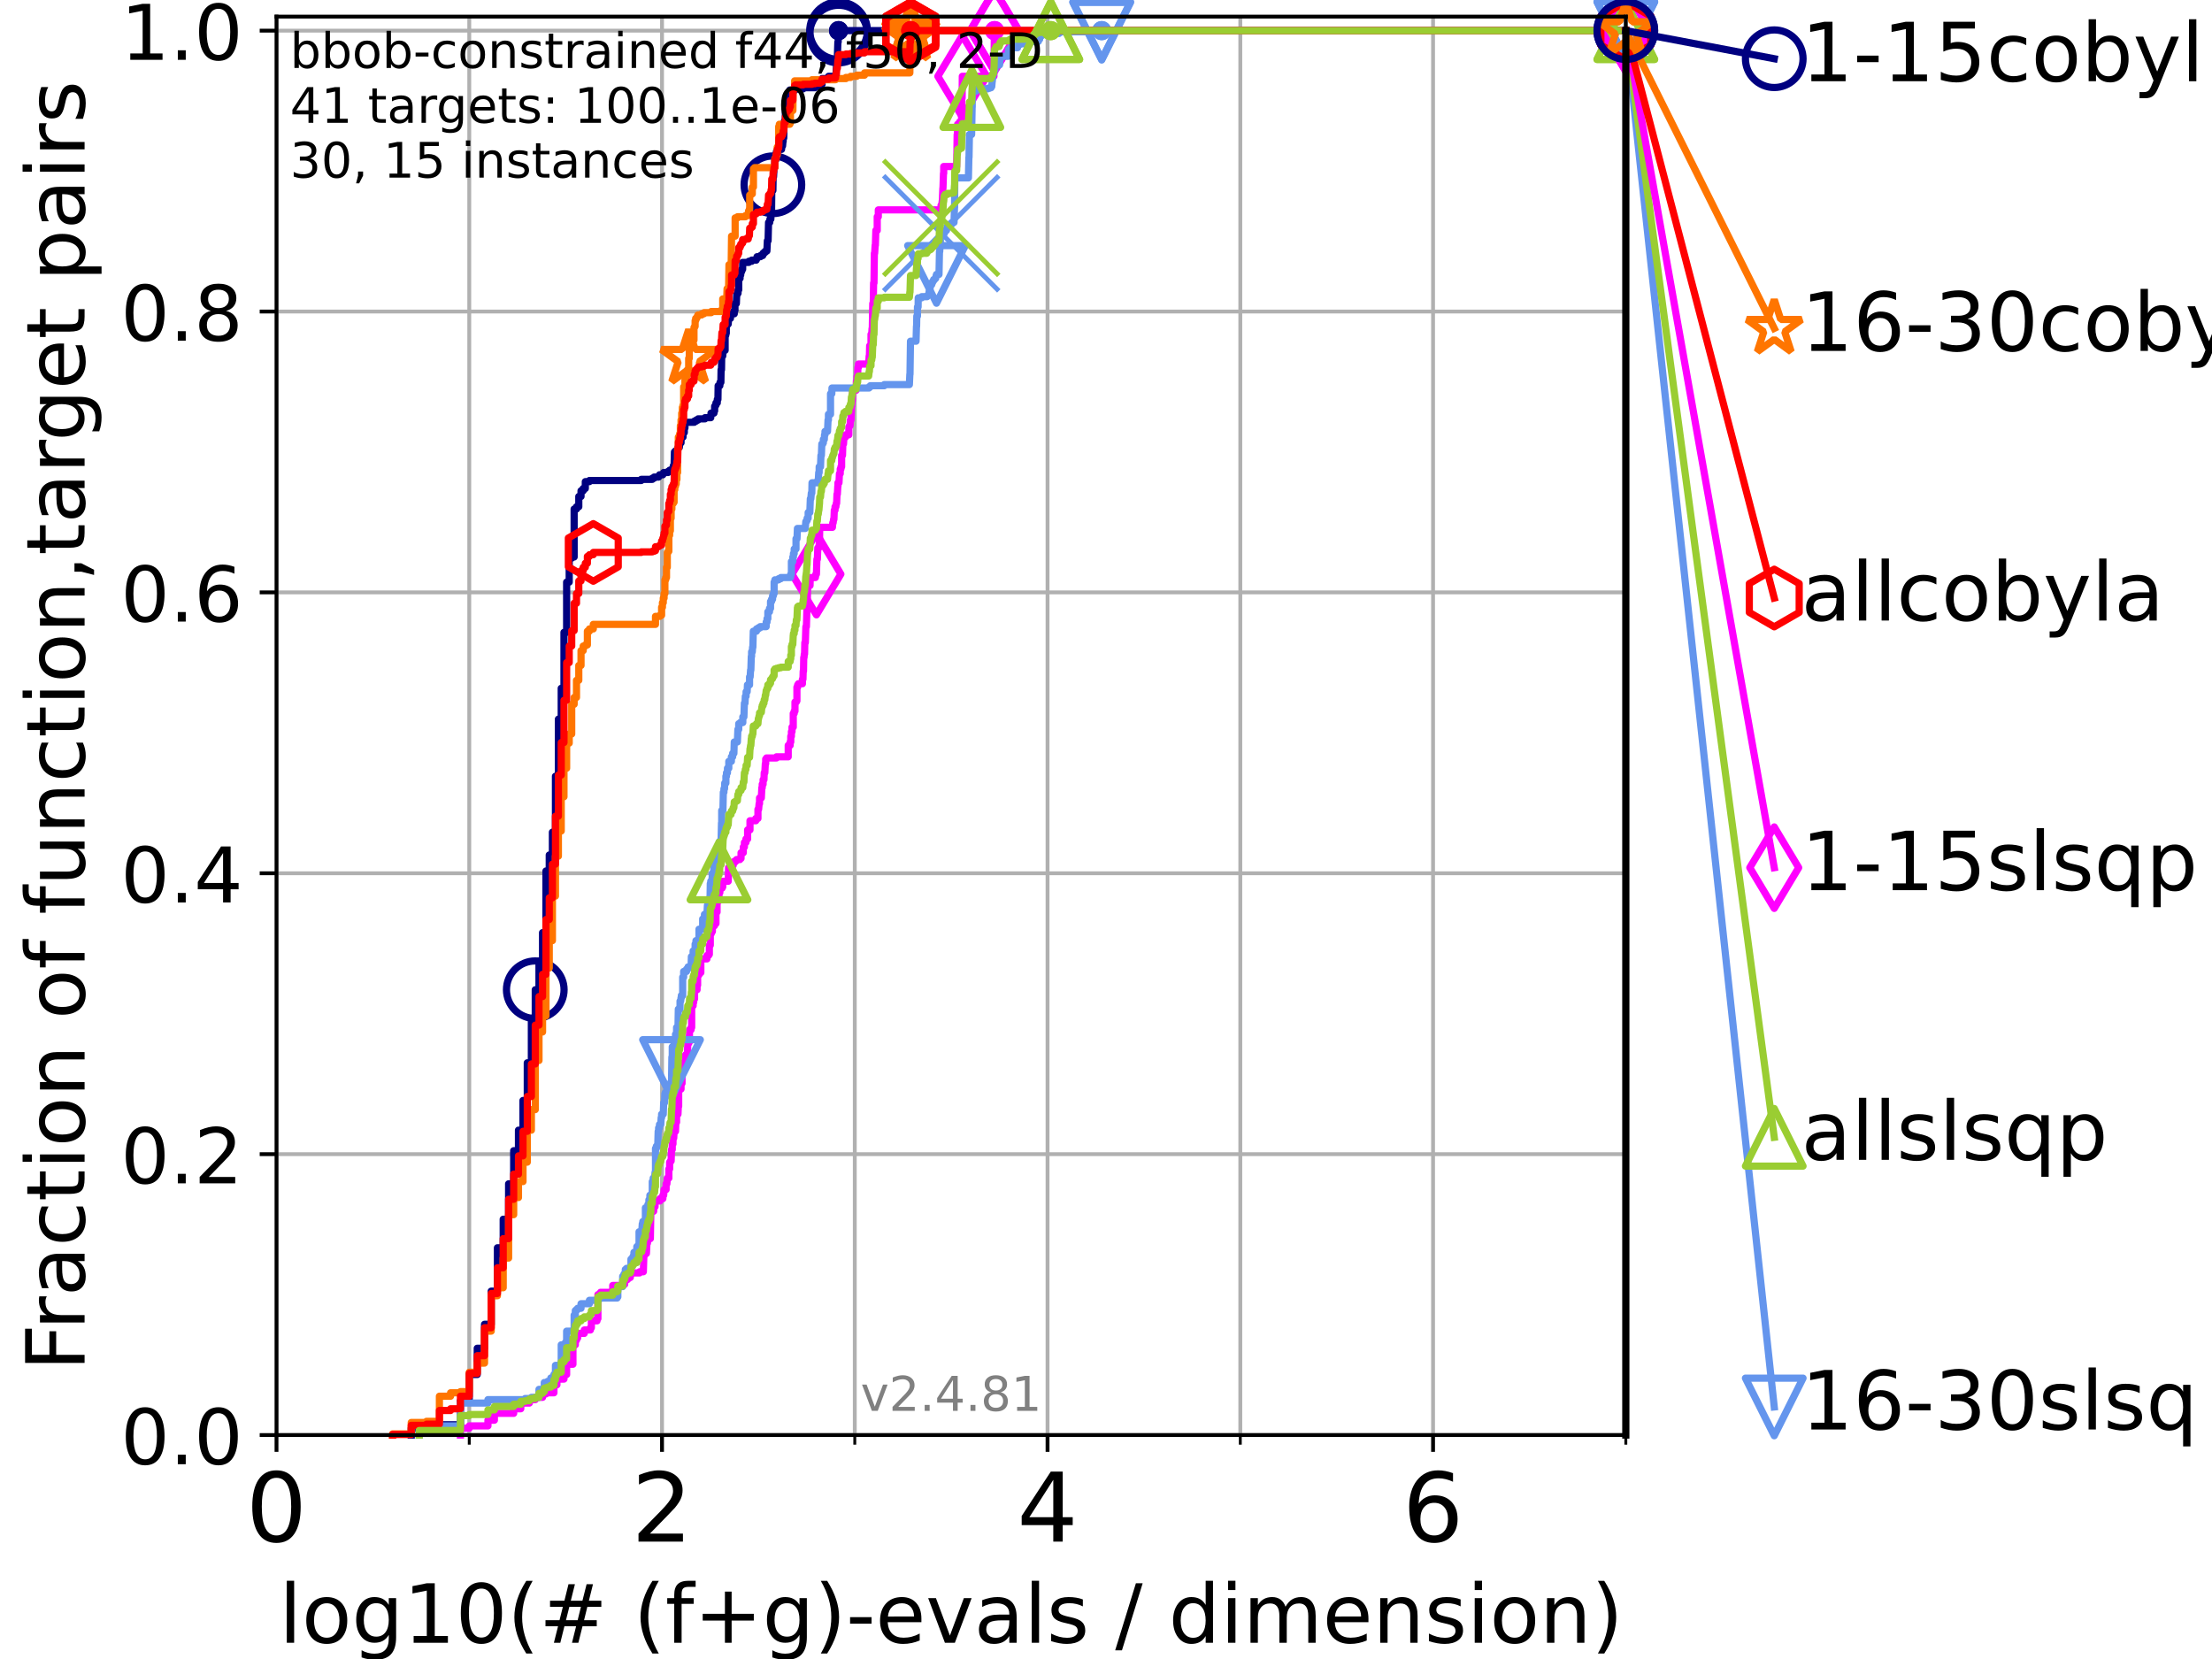 <?xml version="1.0" encoding="utf-8" standalone="no"?>
<!DOCTYPE svg PUBLIC "-//W3C//DTD SVG 1.1//EN"
  "http://www.w3.org/Graphics/SVG/1.1/DTD/svg11.dtd">
<!-- Created with matplotlib (https://matplotlib.org/) -->
<svg height="345.6pt" version="1.1" viewBox="0 0 460.8 345.6" width="460.8pt" xmlns="http://www.w3.org/2000/svg" xmlns:xlink="http://www.w3.org/1999/xlink">
 <defs>
  <style type="text/css">*{stroke-linecap:butt;stroke-linejoin:round;}</style>
 </defs>
 <g id="figure_1">
  <g id="patch_1">
   <path d="M 0 345.6 
L 460.8 345.6 
L 460.8 0 
L 0 0 
z
" style="fill:#ffffff;"/>
  </g>
  <g id="axes_1">
   <g id="patch_2">
    <path d="M 57.6 298.944 
L 338.688 298.944 
L 338.688 3.456 
L 57.6 3.456 
z
" style="fill:#ffffff;"/>
   </g>
   <g id="matplotlib.axis_1">
    <g id="xtick_1">
     <g id="line2d_1">
      <path clip-path="url(#p10b062d8c9)" d="M 57.6 298.944 
L 57.6 3.456 
" style="fill:none;stroke:#b0b0b0;stroke-linecap:square;stroke-width:0.8;"/>
     </g>
     <g id="line2d_2">
      <defs>
       <path d="M 0 0 
L 0 3.5 
" id="m75f1c21180" style="stroke:#000000;stroke-width:0.8;"/>
      </defs>
      <g>
       <use style="stroke:#000000;stroke-width:0.8;" x="57.6" xlink:href="#m75f1c21180" y="298.944"/>
      </g>
     </g>
     <g id="text_1">
      <!-- 0 -->
      <g transform="translate(51.237 321.141)scale(0.2 -0.2)">
       <defs>
        <path d="M 31.781 66.406 
Q 24.172 66.406 20.328 58.906 
Q 16.5 51.422 16.5 36.375 
Q 16.5 21.391 20.328 13.891 
Q 24.172 6.391 31.781 6.391 
Q 39.453 6.391 43.281 13.891 
Q 47.125 21.391 47.125 36.375 
Q 47.125 51.422 43.281 58.906 
Q 39.453 66.406 31.781 66.406 
z
M 31.781 74.219 
Q 44.047 74.219 50.516 64.516 
Q 56.984 54.828 56.984 36.375 
Q 56.984 17.969 50.516 8.266 
Q 44.047 -1.422 31.781 -1.422 
Q 19.531 -1.422 13.062 8.266 
Q 6.594 17.969 6.594 36.375 
Q 6.594 54.828 13.062 64.516 
Q 19.531 74.219 31.781 74.219 
z
" id="DejaVuSans-48"/>
       </defs>
       <use xlink:href="#DejaVuSans-48"/>
      </g>
     </g>
    </g>
    <g id="xtick_2">
     <g id="line2d_3">
      <path clip-path="url(#p10b062d8c9)" d="M 137.911 298.944 
L 137.911 3.456 
" style="fill:none;stroke:#b0b0b0;stroke-linecap:square;stroke-width:0.8;"/>
     </g>
     <g id="line2d_4">
      <g>
       <use style="stroke:#000000;stroke-width:0.8;" x="137.911" xlink:href="#m75f1c21180" y="298.944"/>
      </g>
     </g>
     <g id="text_2">
      <!-- 2 -->
      <g transform="translate(131.548 321.141)scale(0.2 -0.2)">
       <defs>
        <path d="M 19.188 8.297 
L 53.609 8.297 
L 53.609 0 
L 7.328 0 
L 7.328 8.297 
Q 12.938 14.109 22.625 23.891 
Q 32.328 33.688 34.812 36.531 
Q 39.547 41.844 41.422 45.531 
Q 43.312 49.219 43.312 52.781 
Q 43.312 58.594 39.234 62.25 
Q 35.156 65.922 28.609 65.922 
Q 23.969 65.922 18.812 64.312 
Q 13.672 62.703 7.812 59.422 
L 7.812 69.391 
Q 13.766 71.781 18.938 73 
Q 24.125 74.219 28.422 74.219 
Q 39.75 74.219 46.484 68.547 
Q 53.219 62.891 53.219 53.422 
Q 53.219 48.922 51.531 44.891 
Q 49.859 40.875 45.406 35.406 
Q 44.188 33.984 37.641 27.219 
Q 31.109 20.453 19.188 8.297 
z
" id="DejaVuSans-50"/>
       </defs>
       <use xlink:href="#DejaVuSans-50"/>
      </g>
     </g>
    </g>
    <g id="xtick_3">
     <g id="line2d_5">
      <path clip-path="url(#p10b062d8c9)" d="M 218.222 298.944 
L 218.222 3.456 
" style="fill:none;stroke:#b0b0b0;stroke-linecap:square;stroke-width:0.8;"/>
     </g>
     <g id="line2d_6">
      <g>
       <use style="stroke:#000000;stroke-width:0.8;" x="218.222" xlink:href="#m75f1c21180" y="298.944"/>
      </g>
     </g>
     <g id="text_3">
      <!-- 4 -->
      <g transform="translate(211.859 321.141)scale(0.2 -0.2)">
       <defs>
        <path d="M 37.797 64.312 
L 12.891 25.391 
L 37.797 25.391 
z
M 35.203 72.906 
L 47.609 72.906 
L 47.609 25.391 
L 58.016 25.391 
L 58.016 17.188 
L 47.609 17.188 
L 47.609 0 
L 37.797 0 
L 37.797 17.188 
L 4.891 17.188 
L 4.891 26.703 
z
" id="DejaVuSans-52"/>
       </defs>
       <use xlink:href="#DejaVuSans-52"/>
      </g>
     </g>
    </g>
    <g id="xtick_4">
     <g id="line2d_7">
      <path clip-path="url(#p10b062d8c9)" d="M 298.533 298.944 
L 298.533 3.456 
" style="fill:none;stroke:#b0b0b0;stroke-linecap:square;stroke-width:0.8;"/>
     </g>
     <g id="line2d_8">
      <g>
       <use style="stroke:#000000;stroke-width:0.8;" x="298.533" xlink:href="#m75f1c21180" y="298.944"/>
      </g>
     </g>
     <g id="text_4">
      <!-- 6 -->
      <g transform="translate(292.17 321.141)scale(0.2 -0.2)">
       <defs>
        <path d="M 33.016 40.375 
Q 26.375 40.375 22.484 35.828 
Q 18.609 31.297 18.609 23.391 
Q 18.609 15.531 22.484 10.953 
Q 26.375 6.391 33.016 6.391 
Q 39.656 6.391 43.531 10.953 
Q 47.406 15.531 47.406 23.391 
Q 47.406 31.297 43.531 35.828 
Q 39.656 40.375 33.016 40.375 
z
M 52.594 71.297 
L 52.594 62.312 
Q 48.875 64.062 45.094 64.984 
Q 41.312 65.922 37.594 65.922 
Q 27.828 65.922 22.672 59.328 
Q 17.531 52.734 16.797 39.406 
Q 19.672 43.656 24.016 45.922 
Q 28.375 48.188 33.594 48.188 
Q 44.578 48.188 50.953 41.516 
Q 57.328 34.859 57.328 23.391 
Q 57.328 12.156 50.688 5.359 
Q 44.047 -1.422 33.016 -1.422 
Q 20.359 -1.422 13.672 8.266 
Q 6.984 17.969 6.984 36.375 
Q 6.984 53.656 15.188 63.938 
Q 23.391 74.219 37.203 74.219 
Q 40.922 74.219 44.703 73.484 
Q 48.484 72.75 52.594 71.297 
z
" id="DejaVuSans-54"/>
       </defs>
       <use xlink:href="#DejaVuSans-54"/>
      </g>
     </g>
    </g>
    <g id="xtick_5">
     <g id="line2d_9">
      <path clip-path="url(#p10b062d8c9)" d="M 97.755 298.944 
L 97.755 3.456 
" style="fill:none;stroke:#b0b0b0;stroke-linecap:square;stroke-width:0.8;"/>
     </g>
     <g id="line2d_10">
      <defs>
       <path d="M 0 0 
L 0 2 
" id="m30e2d1c5c3" style="stroke:#000000;stroke-width:0.6;"/>
      </defs>
      <g>
       <use style="stroke:#000000;stroke-width:0.6;" x="97.755" xlink:href="#m30e2d1c5c3" y="298.944"/>
      </g>
     </g>
    </g>
    <g id="xtick_6">
     <g id="line2d_11">
      <path clip-path="url(#p10b062d8c9)" d="M 178.066 298.944 
L 178.066 3.456 
" style="fill:none;stroke:#b0b0b0;stroke-linecap:square;stroke-width:0.8;"/>
     </g>
     <g id="line2d_12">
      <g>
       <use style="stroke:#000000;stroke-width:0.6;" x="178.066" xlink:href="#m30e2d1c5c3" y="298.944"/>
      </g>
     </g>
    </g>
    <g id="xtick_7">
     <g id="line2d_13">
      <path clip-path="url(#p10b062d8c9)" d="M 258.377 298.944 
L 258.377 3.456 
" style="fill:none;stroke:#b0b0b0;stroke-linecap:square;stroke-width:0.8;"/>
     </g>
     <g id="line2d_14">
      <g>
       <use style="stroke:#000000;stroke-width:0.6;" x="258.377" xlink:href="#m30e2d1c5c3" y="298.944"/>
      </g>
     </g>
    </g>
    <g id="xtick_8">
     <g id="line2d_15">
      <path clip-path="url(#p10b062d8c9)" d="M 338.688 298.944 
L 338.688 3.456 
" style="fill:none;stroke:#b0b0b0;stroke-linecap:square;stroke-width:0.8;"/>
     </g>
     <g id="line2d_16">
      <g>
       <use style="stroke:#000000;stroke-width:0.6;" x="338.688" xlink:href="#m30e2d1c5c3" y="298.944"/>
      </g>
     </g>
    </g>
    <g id="text_5">
     <!-- log10(# (f+g)-evals / dimension) -->
     <g transform="translate(58.145 342.218)scale(0.17 -0.17)">
      <defs>
       <path d="M 9.422 75.984 
L 18.406 75.984 
L 18.406 0 
L 9.422 0 
z
" id="DejaVuSans-108"/>
       <path d="M 30.609 48.391 
Q 23.391 48.391 19.188 42.75 
Q 14.984 37.109 14.984 27.297 
Q 14.984 17.484 19.156 11.844 
Q 23.344 6.203 30.609 6.203 
Q 37.797 6.203 41.984 11.859 
Q 46.188 17.531 46.188 27.297 
Q 46.188 37.016 41.984 42.703 
Q 37.797 48.391 30.609 48.391 
z
M 30.609 56 
Q 42.328 56 49.016 48.375 
Q 55.719 40.766 55.719 27.297 
Q 55.719 13.875 49.016 6.219 
Q 42.328 -1.422 30.609 -1.422 
Q 18.844 -1.422 12.172 6.219 
Q 5.516 13.875 5.516 27.297 
Q 5.516 40.766 12.172 48.375 
Q 18.844 56 30.609 56 
z
" id="DejaVuSans-111"/>
       <path d="M 45.406 27.984 
Q 45.406 37.75 41.375 43.109 
Q 37.359 48.484 30.078 48.484 
Q 22.859 48.484 18.828 43.109 
Q 14.797 37.75 14.797 27.984 
Q 14.797 18.266 18.828 12.891 
Q 22.859 7.516 30.078 7.516 
Q 37.359 7.516 41.375 12.891 
Q 45.406 18.266 45.406 27.984 
z
M 54.391 6.781 
Q 54.391 -7.172 48.188 -13.984 
Q 42 -20.797 29.203 -20.797 
Q 24.469 -20.797 20.266 -20.094 
Q 16.062 -19.391 12.109 -17.922 
L 12.109 -9.188 
Q 16.062 -11.328 19.922 -12.344 
Q 23.781 -13.375 27.781 -13.375 
Q 36.625 -13.375 41.016 -8.766 
Q 45.406 -4.156 45.406 5.172 
L 45.406 9.625 
Q 42.625 4.781 38.281 2.391 
Q 33.938 0 27.875 0 
Q 17.828 0 11.672 7.656 
Q 5.516 15.328 5.516 27.984 
Q 5.516 40.672 11.672 48.328 
Q 17.828 56 27.875 56 
Q 33.938 56 38.281 53.609 
Q 42.625 51.219 45.406 46.391 
L 45.406 54.688 
L 54.391 54.688 
z
" id="DejaVuSans-103"/>
       <path d="M 12.406 8.297 
L 28.516 8.297 
L 28.516 63.922 
L 10.984 60.406 
L 10.984 69.391 
L 28.422 72.906 
L 38.281 72.906 
L 38.281 8.297 
L 54.391 8.297 
L 54.391 0 
L 12.406 0 
z
" id="DejaVuSans-49"/>
       <path d="M 31 75.875 
Q 24.469 64.656 21.281 53.656 
Q 18.109 42.672 18.109 31.391 
Q 18.109 20.125 21.312 9.062 
Q 24.516 -2 31 -13.188 
L 23.188 -13.188 
Q 15.875 -1.703 12.234 9.375 
Q 8.594 20.453 8.594 31.391 
Q 8.594 42.281 12.203 53.312 
Q 15.828 64.359 23.188 75.875 
z
" id="DejaVuSans-40"/>
       <path d="M 51.125 44 
L 36.922 44 
L 32.812 27.688 
L 47.125 27.688 
z
M 43.797 71.781 
L 38.719 51.516 
L 52.984 51.516 
L 58.109 71.781 
L 65.922 71.781 
L 60.891 51.516 
L 76.125 51.516 
L 76.125 44 
L 58.984 44 
L 54.984 27.688 
L 70.516 27.688 
L 70.516 20.219 
L 53.078 20.219 
L 48 0 
L 40.188 0 
L 45.219 20.219 
L 30.906 20.219 
L 25.875 0 
L 18.016 0 
L 23.094 20.219 
L 7.719 20.219 
L 7.719 27.688 
L 24.906 27.688 
L 29 44 
L 13.281 44 
L 13.281 51.516 
L 30.906 51.516 
L 35.891 71.781 
z
" id="DejaVuSans-35"/>
       <path id="DejaVuSans-32"/>
       <path d="M 37.109 75.984 
L 37.109 68.5 
L 28.516 68.5 
Q 23.688 68.5 21.797 66.547 
Q 19.922 64.594 19.922 59.516 
L 19.922 54.688 
L 34.719 54.688 
L 34.719 47.703 
L 19.922 47.703 
L 19.922 0 
L 10.891 0 
L 10.891 47.703 
L 2.297 47.703 
L 2.297 54.688 
L 10.891 54.688 
L 10.891 58.5 
Q 10.891 67.625 15.141 71.797 
Q 19.391 75.984 28.609 75.984 
z
" id="DejaVuSans-102"/>
       <path d="M 46 62.703 
L 46 35.5 
L 73.188 35.5 
L 73.188 27.203 
L 46 27.203 
L 46 0 
L 37.797 0 
L 37.797 27.203 
L 10.594 27.203 
L 10.594 35.5 
L 37.797 35.5 
L 37.797 62.703 
z
" id="DejaVuSans-43"/>
       <path d="M 8.016 75.875 
L 15.828 75.875 
Q 23.141 64.359 26.781 53.312 
Q 30.422 42.281 30.422 31.391 
Q 30.422 20.453 26.781 9.375 
Q 23.141 -1.703 15.828 -13.188 
L 8.016 -13.188 
Q 14.5 -2 17.703 9.062 
Q 20.906 20.125 20.906 31.391 
Q 20.906 42.672 17.703 53.656 
Q 14.5 64.656 8.016 75.875 
z
" id="DejaVuSans-41"/>
       <path d="M 4.891 31.391 
L 31.203 31.391 
L 31.203 23.391 
L 4.891 23.391 
z
" id="DejaVuSans-45"/>
       <path d="M 56.203 29.594 
L 56.203 25.203 
L 14.891 25.203 
Q 15.484 15.922 20.484 11.062 
Q 25.484 6.203 34.422 6.203 
Q 39.594 6.203 44.453 7.469 
Q 49.312 8.734 54.109 11.281 
L 54.109 2.781 
Q 49.266 0.734 44.188 -0.344 
Q 39.109 -1.422 33.891 -1.422 
Q 20.797 -1.422 13.156 6.188 
Q 5.516 13.812 5.516 26.812 
Q 5.516 40.234 12.766 48.109 
Q 20.016 56 32.328 56 
Q 43.359 56 49.781 48.891 
Q 56.203 41.797 56.203 29.594 
z
M 47.219 32.234 
Q 47.125 39.594 43.094 43.984 
Q 39.062 48.391 32.422 48.391 
Q 24.906 48.391 20.391 44.141 
Q 15.875 39.891 15.188 32.172 
z
" id="DejaVuSans-101"/>
       <path d="M 2.984 54.688 
L 12.5 54.688 
L 29.594 8.797 
L 46.688 54.688 
L 56.203 54.688 
L 35.688 0 
L 23.484 0 
z
" id="DejaVuSans-118"/>
       <path d="M 34.281 27.484 
Q 23.391 27.484 19.188 25 
Q 14.984 22.516 14.984 16.5 
Q 14.984 11.719 18.141 8.906 
Q 21.297 6.109 26.703 6.109 
Q 34.188 6.109 38.703 11.406 
Q 43.219 16.703 43.219 25.484 
L 43.219 27.484 
z
M 52.203 31.203 
L 52.203 0 
L 43.219 0 
L 43.219 8.297 
Q 40.141 3.328 35.547 0.953 
Q 30.953 -1.422 24.312 -1.422 
Q 15.922 -1.422 10.953 3.297 
Q 6 8.016 6 15.922 
Q 6 25.141 12.172 29.828 
Q 18.359 34.516 30.609 34.516 
L 43.219 34.516 
L 43.219 35.406 
Q 43.219 41.609 39.141 45 
Q 35.062 48.391 27.688 48.391 
Q 23 48.391 18.547 47.266 
Q 14.109 46.141 10.016 43.891 
L 10.016 52.203 
Q 14.938 54.109 19.578 55.047 
Q 24.219 56 28.609 56 
Q 40.484 56 46.344 49.844 
Q 52.203 43.703 52.203 31.203 
z
" id="DejaVuSans-97"/>
       <path d="M 44.281 53.078 
L 44.281 44.578 
Q 40.484 46.531 36.375 47.5 
Q 32.281 48.484 27.875 48.484 
Q 21.188 48.484 17.844 46.438 
Q 14.5 44.391 14.5 40.281 
Q 14.5 37.156 16.891 35.375 
Q 19.281 33.594 26.516 31.984 
L 29.594 31.297 
Q 39.156 29.25 43.188 25.516 
Q 47.219 21.781 47.219 15.094 
Q 47.219 7.469 41.188 3.016 
Q 35.156 -1.422 24.609 -1.422 
Q 20.219 -1.422 15.453 -0.562 
Q 10.688 0.297 5.422 2 
L 5.422 11.281 
Q 10.406 8.688 15.234 7.391 
Q 20.062 6.109 24.812 6.109 
Q 31.156 6.109 34.562 8.281 
Q 37.984 10.453 37.984 14.406 
Q 37.984 18.062 35.516 20.016 
Q 33.062 21.969 24.703 23.781 
L 21.578 24.516 
Q 13.234 26.266 9.516 29.906 
Q 5.812 33.547 5.812 39.891 
Q 5.812 47.609 11.281 51.797 
Q 16.75 56 26.812 56 
Q 31.781 56 36.172 55.266 
Q 40.578 54.547 44.281 53.078 
z
" id="DejaVuSans-115"/>
       <path d="M 25.391 72.906 
L 33.688 72.906 
L 8.297 -9.281 
L 0 -9.281 
z
" id="DejaVuSans-47"/>
       <path d="M 45.406 46.391 
L 45.406 75.984 
L 54.391 75.984 
L 54.391 0 
L 45.406 0 
L 45.406 8.203 
Q 42.578 3.328 38.25 0.953 
Q 33.938 -1.422 27.875 -1.422 
Q 17.969 -1.422 11.734 6.484 
Q 5.516 14.406 5.516 27.297 
Q 5.516 40.188 11.734 48.094 
Q 17.969 56 27.875 56 
Q 33.938 56 38.25 53.625 
Q 42.578 51.266 45.406 46.391 
z
M 14.797 27.297 
Q 14.797 17.391 18.875 11.75 
Q 22.953 6.109 30.078 6.109 
Q 37.203 6.109 41.297 11.75 
Q 45.406 17.391 45.406 27.297 
Q 45.406 37.203 41.297 42.844 
Q 37.203 48.484 30.078 48.484 
Q 22.953 48.484 18.875 42.844 
Q 14.797 37.203 14.797 27.297 
z
" id="DejaVuSans-100"/>
       <path d="M 9.422 54.688 
L 18.406 54.688 
L 18.406 0 
L 9.422 0 
z
M 9.422 75.984 
L 18.406 75.984 
L 18.406 64.594 
L 9.422 64.594 
z
" id="DejaVuSans-105"/>
       <path d="M 52 44.188 
Q 55.375 50.25 60.062 53.125 
Q 64.75 56 71.094 56 
Q 79.641 56 84.281 50.016 
Q 88.922 44.047 88.922 33.016 
L 88.922 0 
L 79.891 0 
L 79.891 32.719 
Q 79.891 40.578 77.094 44.375 
Q 74.312 48.188 68.609 48.188 
Q 61.625 48.188 57.562 43.547 
Q 53.516 38.922 53.516 30.906 
L 53.516 0 
L 44.484 0 
L 44.484 32.719 
Q 44.484 40.625 41.703 44.406 
Q 38.922 48.188 33.109 48.188 
Q 26.219 48.188 22.156 43.531 
Q 18.109 38.875 18.109 30.906 
L 18.109 0 
L 9.078 0 
L 9.078 54.688 
L 18.109 54.688 
L 18.109 46.188 
Q 21.188 51.219 25.484 53.609 
Q 29.781 56 35.688 56 
Q 41.656 56 45.828 52.969 
Q 50 49.953 52 44.188 
z
" id="DejaVuSans-109"/>
       <path d="M 54.891 33.016 
L 54.891 0 
L 45.906 0 
L 45.906 32.719 
Q 45.906 40.484 42.875 44.328 
Q 39.844 48.188 33.797 48.188 
Q 26.516 48.188 22.312 43.547 
Q 18.109 38.922 18.109 30.906 
L 18.109 0 
L 9.078 0 
L 9.078 54.688 
L 18.109 54.688 
L 18.109 46.188 
Q 21.344 51.125 25.703 53.562 
Q 30.078 56 35.797 56 
Q 45.219 56 50.047 50.172 
Q 54.891 44.344 54.891 33.016 
z
" id="DejaVuSans-110"/>
      </defs>
      <use xlink:href="#DejaVuSans-108"/>
      <use x="27.783" xlink:href="#DejaVuSans-111"/>
      <use x="88.965" xlink:href="#DejaVuSans-103"/>
      <use x="152.441" xlink:href="#DejaVuSans-49"/>
      <use x="216.064" xlink:href="#DejaVuSans-48"/>
      <use x="279.688" xlink:href="#DejaVuSans-40"/>
      <use x="318.701" xlink:href="#DejaVuSans-35"/>
      <use x="402.49" xlink:href="#DejaVuSans-32"/>
      <use x="434.277" xlink:href="#DejaVuSans-40"/>
      <use x="473.291" xlink:href="#DejaVuSans-102"/>
      <use x="508.496" xlink:href="#DejaVuSans-43"/>
      <use x="592.285" xlink:href="#DejaVuSans-103"/>
      <use x="655.762" xlink:href="#DejaVuSans-41"/>
      <use x="694.775" xlink:href="#DejaVuSans-45"/>
      <use x="730.859" xlink:href="#DejaVuSans-101"/>
      <use x="792.383" xlink:href="#DejaVuSans-118"/>
      <use x="851.562" xlink:href="#DejaVuSans-97"/>
      <use x="912.842" xlink:href="#DejaVuSans-108"/>
      <use x="940.625" xlink:href="#DejaVuSans-115"/>
      <use x="992.725" xlink:href="#DejaVuSans-32"/>
      <use x="1024.512" xlink:href="#DejaVuSans-47"/>
      <use x="1058.203" xlink:href="#DejaVuSans-32"/>
      <use x="1089.99" xlink:href="#DejaVuSans-100"/>
      <use x="1153.467" xlink:href="#DejaVuSans-105"/>
      <use x="1181.25" xlink:href="#DejaVuSans-109"/>
      <use x="1278.662" xlink:href="#DejaVuSans-101"/>
      <use x="1340.186" xlink:href="#DejaVuSans-110"/>
      <use x="1403.564" xlink:href="#DejaVuSans-115"/>
      <use x="1455.664" xlink:href="#DejaVuSans-105"/>
      <use x="1483.447" xlink:href="#DejaVuSans-111"/>
      <use x="1544.629" xlink:href="#DejaVuSans-110"/>
      <use x="1608.008" xlink:href="#DejaVuSans-41"/>
     </g>
    </g>
   </g>
   <g id="matplotlib.axis_2">
    <g id="ytick_1">
     <g id="line2d_17">
      <path clip-path="url(#p10b062d8c9)" d="M 57.6 298.944 
L 338.688 298.944 
" style="fill:none;stroke:#b0b0b0;stroke-linecap:square;stroke-width:0.8;"/>
     </g>
     <g id="line2d_18">
      <defs>
       <path d="M 0 0 
L -3.5 0 
" id="m7e91b8333e" style="stroke:#000000;stroke-width:0.8;"/>
      </defs>
      <g>
       <use style="stroke:#000000;stroke-width:0.8;" x="57.6" xlink:href="#m7e91b8333e" y="298.944"/>
      </g>
     </g>
     <g id="text_6">
      <!-- 0.0 -->
      <g transform="translate(25.155 305.023)scale(0.16 -0.16)">
       <defs>
        <path d="M 10.688 12.406 
L 21 12.406 
L 21 0 
L 10.688 0 
z
" id="DejaVuSans-46"/>
       </defs>
       <use xlink:href="#DejaVuSans-48"/>
       <use x="63.623" xlink:href="#DejaVuSans-46"/>
       <use x="95.41" xlink:href="#DejaVuSans-48"/>
      </g>
     </g>
    </g>
    <g id="ytick_2">
     <g id="line2d_19">
      <path clip-path="url(#p10b062d8c9)" d="M 57.6 240.432 
L 338.688 240.432 
" style="fill:none;stroke:#b0b0b0;stroke-linecap:square;stroke-width:0.8;"/>
     </g>
     <g id="line2d_20">
      <g>
       <use style="stroke:#000000;stroke-width:0.8;" x="57.6" xlink:href="#m7e91b8333e" y="240.432"/>
      </g>
     </g>
     <g id="text_7">
      <!-- 0.2 -->
      <g transform="translate(25.155 246.51)scale(0.16 -0.16)">
       <use xlink:href="#DejaVuSans-48"/>
       <use x="63.623" xlink:href="#DejaVuSans-46"/>
       <use x="95.41" xlink:href="#DejaVuSans-50"/>
      </g>
     </g>
    </g>
    <g id="ytick_3">
     <g id="line2d_21">
      <path clip-path="url(#p10b062d8c9)" d="M 57.6 181.919 
L 338.688 181.919 
" style="fill:none;stroke:#b0b0b0;stroke-linecap:square;stroke-width:0.8;"/>
     </g>
     <g id="line2d_22">
      <g>
       <use style="stroke:#000000;stroke-width:0.8;" x="57.6" xlink:href="#m7e91b8333e" y="181.919"/>
      </g>
     </g>
     <g id="text_8">
      <!-- 0.4 -->
      <g transform="translate(25.155 187.998)scale(0.16 -0.16)">
       <use xlink:href="#DejaVuSans-48"/>
       <use x="63.623" xlink:href="#DejaVuSans-46"/>
       <use x="95.41" xlink:href="#DejaVuSans-52"/>
      </g>
     </g>
    </g>
    <g id="ytick_4">
     <g id="line2d_23">
      <path clip-path="url(#p10b062d8c9)" d="M 57.6 123.407 
L 338.688 123.407 
" style="fill:none;stroke:#b0b0b0;stroke-linecap:square;stroke-width:0.8;"/>
     </g>
     <g id="line2d_24">
      <g>
       <use style="stroke:#000000;stroke-width:0.8;" x="57.6" xlink:href="#m7e91b8333e" y="123.407"/>
      </g>
     </g>
     <g id="text_9">
      <!-- 0.6 -->
      <g transform="translate(25.155 129.485)scale(0.16 -0.16)">
       <use xlink:href="#DejaVuSans-48"/>
       <use x="63.623" xlink:href="#DejaVuSans-46"/>
       <use x="95.41" xlink:href="#DejaVuSans-54"/>
      </g>
     </g>
    </g>
    <g id="ytick_5">
     <g id="line2d_25">
      <path clip-path="url(#p10b062d8c9)" d="M 57.6 64.894 
L 338.688 64.894 
" style="fill:none;stroke:#b0b0b0;stroke-linecap:square;stroke-width:0.8;"/>
     </g>
     <g id="line2d_26">
      <g>
       <use style="stroke:#000000;stroke-width:0.8;" x="57.6" xlink:href="#m7e91b8333e" y="64.894"/>
      </g>
     </g>
     <g id="text_10">
      <!-- 0.8 -->
      <g transform="translate(25.155 70.973)scale(0.16 -0.16)">
       <defs>
        <path d="M 31.781 34.625 
Q 24.75 34.625 20.719 30.859 
Q 16.703 27.094 16.703 20.516 
Q 16.703 13.922 20.719 10.156 
Q 24.75 6.391 31.781 6.391 
Q 38.812 6.391 42.859 10.172 
Q 46.922 13.969 46.922 20.516 
Q 46.922 27.094 42.891 30.859 
Q 38.875 34.625 31.781 34.625 
z
M 21.922 38.812 
Q 15.578 40.375 12.031 44.719 
Q 8.5 49.078 8.5 55.328 
Q 8.5 64.062 14.719 69.141 
Q 20.953 74.219 31.781 74.219 
Q 42.672 74.219 48.875 69.141 
Q 55.078 64.062 55.078 55.328 
Q 55.078 49.078 51.531 44.719 
Q 48 40.375 41.703 38.812 
Q 48.828 37.156 52.797 32.312 
Q 56.781 27.484 56.781 20.516 
Q 56.781 9.906 50.312 4.234 
Q 43.844 -1.422 31.781 -1.422 
Q 19.734 -1.422 13.25 4.234 
Q 6.781 9.906 6.781 20.516 
Q 6.781 27.484 10.781 32.312 
Q 14.797 37.156 21.922 38.812 
z
M 18.312 54.391 
Q 18.312 48.734 21.844 45.562 
Q 25.391 42.391 31.781 42.391 
Q 38.141 42.391 41.719 45.562 
Q 45.312 48.734 45.312 54.391 
Q 45.312 60.062 41.719 63.234 
Q 38.141 66.406 31.781 66.406 
Q 25.391 66.406 21.844 63.234 
Q 18.312 60.062 18.312 54.391 
z
" id="DejaVuSans-56"/>
       </defs>
       <use xlink:href="#DejaVuSans-48"/>
       <use x="63.623" xlink:href="#DejaVuSans-46"/>
       <use x="95.41" xlink:href="#DejaVuSans-56"/>
      </g>
     </g>
    </g>
    <g id="ytick_6">
     <g id="line2d_27">
      <path clip-path="url(#p10b062d8c9)" d="M 57.6 6.382 
L 338.688 6.382 
" style="fill:none;stroke:#b0b0b0;stroke-linecap:square;stroke-width:0.8;"/>
     </g>
     <g id="line2d_28">
      <g>
       <use style="stroke:#000000;stroke-width:0.8;" x="57.6" xlink:href="#m7e91b8333e" y="6.382"/>
      </g>
     </g>
     <g id="text_11">
      <!-- 1.0 -->
      <g transform="translate(25.155 12.46)scale(0.16 -0.16)">
       <use xlink:href="#DejaVuSans-49"/>
       <use x="63.623" xlink:href="#DejaVuSans-46"/>
       <use x="95.41" xlink:href="#DejaVuSans-48"/>
      </g>
     </g>
    </g>
    <g id="text_12">
     <!-- Fraction of function,target pairs -->
     <g transform="translate(17.62 285.585)rotate(-90)scale(0.17 -0.17)">
      <defs>
       <path d="M 9.812 72.906 
L 51.703 72.906 
L 51.703 64.594 
L 19.672 64.594 
L 19.672 43.109 
L 48.578 43.109 
L 48.578 34.812 
L 19.672 34.812 
L 19.672 0 
L 9.812 0 
z
" id="DejaVuSans-70"/>
       <path d="M 41.109 46.297 
Q 39.594 47.172 37.812 47.578 
Q 36.031 48 33.891 48 
Q 26.266 48 22.188 43.047 
Q 18.109 38.094 18.109 28.812 
L 18.109 0 
L 9.078 0 
L 9.078 54.688 
L 18.109 54.688 
L 18.109 46.188 
Q 20.953 51.172 25.484 53.578 
Q 30.031 56 36.531 56 
Q 37.453 56 38.578 55.875 
Q 39.703 55.766 41.062 55.516 
z
" id="DejaVuSans-114"/>
       <path d="M 48.781 52.594 
L 48.781 44.188 
Q 44.969 46.297 41.141 47.344 
Q 37.312 48.391 33.406 48.391 
Q 24.656 48.391 19.812 42.844 
Q 14.984 37.312 14.984 27.297 
Q 14.984 17.281 19.812 11.734 
Q 24.656 6.203 33.406 6.203 
Q 37.312 6.203 41.141 7.25 
Q 44.969 8.297 48.781 10.406 
L 48.781 2.094 
Q 45.016 0.344 40.984 -0.531 
Q 36.969 -1.422 32.422 -1.422 
Q 20.062 -1.422 12.781 6.344 
Q 5.516 14.109 5.516 27.297 
Q 5.516 40.672 12.859 48.328 
Q 20.219 56 33.016 56 
Q 37.156 56 41.109 55.141 
Q 45.062 54.297 48.781 52.594 
z
" id="DejaVuSans-99"/>
       <path d="M 18.312 70.219 
L 18.312 54.688 
L 36.812 54.688 
L 36.812 47.703 
L 18.312 47.703 
L 18.312 18.016 
Q 18.312 11.328 20.141 9.422 
Q 21.969 7.516 27.594 7.516 
L 36.812 7.516 
L 36.812 0 
L 27.594 0 
Q 17.188 0 13.234 3.875 
Q 9.281 7.766 9.281 18.016 
L 9.281 47.703 
L 2.688 47.703 
L 2.688 54.688 
L 9.281 54.688 
L 9.281 70.219 
z
" id="DejaVuSans-116"/>
       <path d="M 8.5 21.578 
L 8.5 54.688 
L 17.484 54.688 
L 17.484 21.922 
Q 17.484 14.156 20.5 10.266 
Q 23.531 6.391 29.594 6.391 
Q 36.859 6.391 41.078 11.031 
Q 45.312 15.672 45.312 23.688 
L 45.312 54.688 
L 54.297 54.688 
L 54.297 0 
L 45.312 0 
L 45.312 8.406 
Q 42.047 3.422 37.719 1 
Q 33.406 -1.422 27.688 -1.422 
Q 18.266 -1.422 13.375 4.438 
Q 8.5 10.297 8.5 21.578 
z
M 31.109 56 
z
" id="DejaVuSans-117"/>
       <path d="M 11.719 12.406 
L 22.016 12.406 
L 22.016 4 
L 14.016 -11.625 
L 7.719 -11.625 
L 11.719 4 
z
" id="DejaVuSans-44"/>
       <path d="M 18.109 8.203 
L 18.109 -20.797 
L 9.078 -20.797 
L 9.078 54.688 
L 18.109 54.688 
L 18.109 46.391 
Q 20.953 51.266 25.266 53.625 
Q 29.594 56 35.594 56 
Q 45.562 56 51.781 48.094 
Q 58.016 40.188 58.016 27.297 
Q 58.016 14.406 51.781 6.484 
Q 45.562 -1.422 35.594 -1.422 
Q 29.594 -1.422 25.266 0.953 
Q 20.953 3.328 18.109 8.203 
z
M 48.688 27.297 
Q 48.688 37.203 44.609 42.844 
Q 40.531 48.484 33.406 48.484 
Q 26.266 48.484 22.188 42.844 
Q 18.109 37.203 18.109 27.297 
Q 18.109 17.391 22.188 11.75 
Q 26.266 6.109 33.406 6.109 
Q 40.531 6.109 44.609 11.75 
Q 48.688 17.391 48.688 27.297 
z
" id="DejaVuSans-112"/>
      </defs>
      <use xlink:href="#DejaVuSans-70"/>
      <use x="50.27" xlink:href="#DejaVuSans-114"/>
      <use x="91.383" xlink:href="#DejaVuSans-97"/>
      <use x="152.662" xlink:href="#DejaVuSans-99"/>
      <use x="207.643" xlink:href="#DejaVuSans-116"/>
      <use x="246.852" xlink:href="#DejaVuSans-105"/>
      <use x="274.635" xlink:href="#DejaVuSans-111"/>
      <use x="335.816" xlink:href="#DejaVuSans-110"/>
      <use x="399.195" xlink:href="#DejaVuSans-32"/>
      <use x="430.982" xlink:href="#DejaVuSans-111"/>
      <use x="492.164" xlink:href="#DejaVuSans-102"/>
      <use x="527.369" xlink:href="#DejaVuSans-32"/>
      <use x="559.156" xlink:href="#DejaVuSans-102"/>
      <use x="594.361" xlink:href="#DejaVuSans-117"/>
      <use x="657.74" xlink:href="#DejaVuSans-110"/>
      <use x="721.119" xlink:href="#DejaVuSans-99"/>
      <use x="776.1" xlink:href="#DejaVuSans-116"/>
      <use x="815.309" xlink:href="#DejaVuSans-105"/>
      <use x="843.092" xlink:href="#DejaVuSans-111"/>
      <use x="904.273" xlink:href="#DejaVuSans-110"/>
      <use x="967.652" xlink:href="#DejaVuSans-44"/>
      <use x="999.439" xlink:href="#DejaVuSans-116"/>
      <use x="1038.648" xlink:href="#DejaVuSans-97"/>
      <use x="1099.928" xlink:href="#DejaVuSans-114"/>
      <use x="1139.291" xlink:href="#DejaVuSans-103"/>
      <use x="1202.768" xlink:href="#DejaVuSans-101"/>
      <use x="1264.291" xlink:href="#DejaVuSans-116"/>
      <use x="1303.5" xlink:href="#DejaVuSans-32"/>
      <use x="1335.287" xlink:href="#DejaVuSans-112"/>
      <use x="1398.764" xlink:href="#DejaVuSans-97"/>
      <use x="1460.043" xlink:href="#DejaVuSans-105"/>
      <use x="1487.826" xlink:href="#DejaVuSans-114"/>
      <use x="1528.939" xlink:href="#DejaVuSans-115"/>
     </g>
    </g>
   </g>
   <g id="line2d_29">
    <defs>
     <path d="M 0 1.5 
C 0.398 1.5 0.779 1.342 1.061 1.061 
C 1.342 0.779 1.5 0.398 1.5 0 
C 1.5 -0.398 1.342 -0.779 1.061 -1.061 
C 0.779 -1.342 0.398 -1.5 0 -1.5 
C -0.398 -1.5 -0.779 -1.342 -1.061 -1.061 
C -1.342 -0.779 -1.5 -0.398 -1.5 0 
C -1.5 0.398 -1.342 0.779 -1.061 1.061 
C -0.779 1.342 -0.398 1.5 0 1.5 
z
" id="md7a164d66f" style="stroke:#000080;"/>
    </defs>
    <g>
     <use style="fill:#000080;stroke:#000080;" x="174.69" xlink:href="#md7a164d66f" y="6.382"/>
     <use style="fill:#000080;stroke:#000080;" x="174.69" xlink:href="#md7a164d66f" y="6.382"/>
    </g>
   </g>
   <g id="line2d_30">
    <path d="M 85.667 298.944 
L 85.667 297.517 
L 88.847 297.517 
L 88.847 297.279 
L 91.535 297.279 
L 91.535 296.803 
L 95.918 296.803 
L 95.918 291.808 
L 97.755 291.808 
L 97.755 286.338 
L 99.418 286.338 
L 99.418 280.867 
L 100.935 280.867 
L 100.935 275.872 
L 102.331 275.872 
L 102.331 268.974 
L 103.623 268.974 
L 103.623 259.936 
L 104.826 259.936 
L 104.826 253.989 
L 105.952 253.989 
L 105.952 246.616 
L 107.009 246.616 
L 107.009 239.718 
L 108.006 239.718 
L 108.006 235.437 
L 108.949 235.437 
L 108.949 229.252 
L 109.843 229.252 
L 109.843 221.403 
L 110.694 221.403 
L 110.694 212.127 
L 111.506 212.127 
L 111.506 206.18 
L 112.281 206.18 
L 112.281 200.234 
L 113.023 200.234 
L 113.023 194.288 
L 113.735 194.288 
L 113.735 181.443 
L 114.419 181.443 
L 114.419 178.113 
L 115.077 178.113 
L 115.077 173.356 
L 115.711 173.356 
L 115.711 161.701 
L 116.323 161.701 
L 116.323 149.809 
L 116.914 149.809 
L 116.914 143.386 
L 117.486 143.386 
L 117.486 131.732 
L 118.04 131.732 
L 118.04 121.266 
L 118.577 121.266 
L 118.577 116.271 
L 119.097 116.271 
L 119.097 116.033 
L 119.603 116.033 
L 119.603 106.043 
L 120.094 106.043 
L 120.094 105.567 
L 120.572 105.567 
L 120.572 103.427 
L 121.037 103.427 
L 121.037 102.237 
L 121.49 102.237 
L 121.49 101.762 
L 121.931 101.762 
L 121.931 100.335 
L 122.782 100.335 
L 122.782 100.097 
L 133.578 100.097 
L 133.578 99.859 
L 135.879 99.859 
L 135.879 99.621 
L 136.266 99.621 
L 136.266 99.383 
L 137.199 99.383 
L 137.199 99.145 
L 137.38 99.145 
L 137.38 98.907 
L 138.084 98.907 
L 138.084 98.67 
L 138.256 98.67 
L 138.256 98.432 
L 139.172 98.432 
L 139.172 98.194 
L 139.494 98.194 
L 139.494 97.956 
L 140.119 97.956 
L 140.119 97.48 
L 140.272 97.48 
L 140.272 97.005 
L 140.424 97.005 
L 140.499 94.15 
L 140.723 94.15 
L 140.723 93.912 
L 141.163 93.912 
L 141.235 93.199 
L 141.521 93.199 
L 141.592 92.247 
L 141.872 92.247 
L 141.872 91.058 
L 142.284 91.058 
L 142.284 90.107 
L 142.553 90.107 
L 142.553 89.155 
L 142.686 89.155 
L 142.686 87.966 
L 144.63 87.966 
L 144.63 87.728 
L 145.04 87.728 
L 145.04 87.49 
L 145.441 87.49 
L 145.441 87.253 
L 146.854 87.253 
L 146.854 87.015 
L 148.064 87.015 
L 148.113 86.063 
L 148.733 86.063 
L 148.78 85.588 
L 148.873 85.588 
L 148.873 84.636 
L 149.012 84.636 
L 149.012 84.398 
L 149.15 84.398 
L 149.15 83.923 
L 149.423 83.923 
L 149.423 83.209 
L 149.557 83.209 
L 149.602 80.355 
L 149.955 80.355 
L 149.999 79.641 
L 150.172 79.641 
L 150.215 77.025 
L 150.301 77.025 
L 150.344 74.17 
L 150.557 74.17 
L 150.641 72.981 
L 151.056 72.981 
L 151.056 69.889 
L 151.179 69.889 
L 151.26 69.413 
L 151.301 69.413 
L 151.301 67.748 
L 151.502 67.748 
L 151.502 67.511 
L 151.701 67.511 
L 151.779 66.321 
L 152.169 66.321 
L 152.169 65.608 
L 152.284 65.608 
L 152.284 65.37 
L 152.959 65.37 
L 152.959 64.656 
L 153.106 64.656 
L 153.106 63.229 
L 153.395 63.229 
L 153.467 61.326 
L 153.609 61.326 
L 153.609 61.088 
L 153.75 61.088 
L 153.75 60.375 
L 153.89 60.375 
L 153.89 57.996 
L 154.167 57.996 
L 154.167 57.283 
L 154.304 57.283 
L 154.304 56.569 
L 154.507 56.569 
L 154.507 56.093 
L 154.708 56.093 
L 154.708 54.666 
L 155.991 54.666 
L 155.991 54.428 
L 156.599 54.428 
L 156.599 54.191 
L 157.529 54.191 
L 157.529 53.953 
L 157.642 53.953 
L 157.698 53.477 
L 158.412 53.477 
L 158.412 53.239 
L 158.89 53.239 
L 158.942 52.763 
L 159.201 52.763 
L 159.201 52.526 
L 159.457 52.526 
L 159.457 52.288 
L 159.758 52.288 
L 159.858 50.147 
L 160.006 50.147 
L 160.103 46.341 
L 160.346 46.341 
L 160.394 45.628 
L 160.585 45.628 
L 160.633 44.201 
L 160.727 44.201 
L 160.774 39.681 
L 161.008 39.681 
L 161.054 36.827 
L 161.146 36.827 
L 161.238 34.924 
L 161.375 34.924 
L 161.42 33.259 
L 161.645 33.259 
L 161.735 31.594 
L 162.043 31.594 
L 162.043 31.356 
L 162.26 31.356 
L 162.26 31.119 
L 162.813 31.119 
L 162.854 30.405 
L 163.021 30.405 
L 163.103 29.454 
L 163.144 29.454 
L 163.144 28.74 
L 163.267 28.74 
L 163.348 25.41 
L 163.429 25.41 
L 163.429 25.172 
L 163.59 25.172 
L 163.63 22.556 
L 163.709 22.556 
L 163.749 20.891 
L 163.907 20.891 
L 163.907 20.653 
L 164.024 20.653 
L 164.063 20.177 
L 164.257 20.177 
L 164.257 19.702 
L 164.448 19.702 
L 164.524 18.75 
L 165.697 18.75 
L 165.697 18.512 
L 167.32 18.512 
L 167.32 18.274 
L 169.758 18.274 
L 169.758 18.037 
L 170.846 18.037 
L 170.952 17.561 
L 171.251 17.561 
L 171.251 16.372 
L 172.614 16.372 
L 172.614 15.896 
L 174.131 15.896 
L 174.24 13.993 
L 174.283 13.993 
L 174.305 12.09 
L 174.434 12.09 
L 174.542 8.76 
L 174.605 8.76 
L 174.69 6.382 
L 338.688 6.382 
L 338.688 6.382 
" style="fill:none;stroke:#000080;stroke-linecap:square;stroke-width:1.5;"/>
   </g>
   <g id="line2d_31">
    <defs>
     <path d="M 0 6 
C 1.591 6 3.117 5.368 4.243 4.243 
C 5.368 3.117 6 1.591 6 0 
C 6 -1.591 5.368 -3.117 4.243 -4.243 
C 3.117 -5.368 1.591 -6 0 -6 
C -1.591 -6 -3.117 -5.368 -4.243 -4.243 
C -5.368 -3.117 -6 -1.591 -6 0 
C -6 1.591 -5.368 3.117 -4.243 4.243 
C -3.117 5.368 -1.591 6 0 6 
z
" id="me7932d7609" style="stroke:#000080;stroke-width:1.5;"/>
    </defs>
    <g>
     <use style="fill-opacity:0;stroke:#000080;stroke-width:1.5;" x="111.506" xlink:href="#me7932d7609" y="206.18"/>
     <use style="fill-opacity:0;stroke:#000080;stroke-width:1.5;" x="161.008" xlink:href="#me7932d7609" y="38.492"/>
     <use style="fill-opacity:0;stroke:#000080;stroke-width:1.5;" x="174.69" xlink:href="#me7932d7609" y="7.095"/>
     <use style="fill-opacity:0;stroke:#000080;stroke-width:1.5;" x="174.69" xlink:href="#me7932d7609" y="6.382"/>
     <use style="fill-opacity:0;stroke:#000080;stroke-width:1.5;" x="338.688" xlink:href="#me7932d7609" y="6.382"/>
    </g>
   </g>
   <g id="line2d_32">
    <path style="fill:none;stroke:#000080;stroke-linecap:square;stroke-width:1.5;"/>
    <g/>
   </g>
   <g id="line2d_33">
    <defs>
     <path d="M 0 1.5 
C 0.398 1.5 0.779 1.342 1.061 1.061 
C 1.342 0.779 1.5 0.398 1.5 0 
C 1.5 -0.398 1.342 -0.779 1.061 -1.061 
C 0.779 -1.342 0.398 -1.5 0 -1.5 
C -0.398 -1.5 -0.779 -1.342 -1.061 -1.061 
C -1.342 -0.779 -1.5 -0.398 -1.5 0 
C -1.5 0.398 -1.342 0.779 -1.061 1.061 
C -0.779 1.342 -0.398 1.5 0 1.5 
z
" id="mc26947b561" style="stroke:#ff00ff;"/>
    </defs>
    <g>
     <use style="fill:#ff00ff;stroke:#ff00ff;" x="207.184" xlink:href="#mc26947b561" y="6.382"/>
     <use style="fill:#ff00ff;stroke:#ff00ff;" x="207.184" xlink:href="#mc26947b561" y="6.382"/>
    </g>
   </g>
   <g id="line2d_34">
    <path d="M 95.918 298.944 
L 95.918 297.517 
L 97.755 297.517 
L 97.755 297.041 
L 101.647 297.041 
L 101.647 295.852 
L 102.989 295.852 
L 102.989 294.425 
L 107.009 294.425 
L 107.009 293.473 
L 108.484 293.473 
L 108.484 292.284 
L 110.274 292.284 
L 110.274 291.57 
L 111.506 291.57 
L 111.506 291.095 
L 113.023 291.095 
L 113.023 290.381 
L 113.735 290.381 
L 113.735 290.143 
L 115.397 290.143 
L 115.397 288.478 
L 116.02 288.478 
L 116.02 287.289 
L 117.486 287.289 
L 117.486 286.338 
L 118.04 286.338 
L 118.04 284.197 
L 119.352 284.197 
L 119.352 280.153 
L 119.85 280.153 
L 119.85 279.202 
L 120.094 279.202 
L 120.094 278.726 
L 120.335 278.726 
L 120.335 277.775 
L 121.712 277.775 
L 121.712 277.061 
L 122.989 277.061 
L 122.989 276.586 
L 123.193 276.586 
L 123.193 275.158 
L 124.369 275.158 
L 124.369 274.683 
L 124.557 274.683 
L 124.557 269.688 
L 125.111 269.688 
L 125.111 269.212 
L 127.643 269.212 
L 127.643 267.785 
L 129.714 267.785 
L 129.714 267.547 
L 130.128 267.547 
L 130.128 266.596 
L 130.665 266.596 
L 130.665 266.358 
L 130.927 266.358 
L 130.927 266.12 
L 131.313 266.12 
L 131.313 265.406 
L 131.566 265.406 
L 131.566 265.169 
L 133.239 265.169 
L 133.239 264.931 
L 134.019 264.931 
L 134.128 261.601 
L 134.236 261.601 
L 134.236 261.125 
L 134.661 261.125 
L 134.766 258.984 
L 134.87 258.984 
L 134.974 258.033 
L 135.482 258.033 
L 135.582 252.324 
L 136.17 252.324 
L 136.17 251.373 
L 136.457 251.373 
L 136.457 250.184 
L 137.469 250.184 
L 137.469 249.708 
L 138.084 249.708 
L 138.084 248.994 
L 138.256 248.994 
L 138.341 247.805 
L 138.762 247.805 
L 138.762 246.616 
L 138.927 246.616 
L 139.009 245.426 
L 139.334 245.426 
L 139.334 243.524 
L 139.494 243.524 
L 139.494 242.097 
L 139.652 242.097 
L 139.652 241.859 
L 139.809 241.859 
L 139.887 239.48 
L 140.042 239.48 
L 140.042 238.291 
L 140.196 238.291 
L 140.196 237.102 
L 140.348 237.102 
L 140.424 235.674 
L 140.723 235.674 
L 140.797 233.772 
L 140.944 233.772 
L 140.944 232.107 
L 141.235 232.107 
L 141.307 230.442 
L 141.379 230.442 
L 141.379 227.112 
L 141.592 227.112 
L 141.592 226.874 
L 141.872 226.874 
L 141.872 225.684 
L 142.079 225.684 
L 142.079 222.592 
L 142.352 222.592 
L 142.352 221.641 
L 142.553 221.641 
L 142.553 221.165 
L 142.818 221.165 
L 142.818 219.738 
L 143.209 219.738 
L 143.273 217.36 
L 143.464 217.36 
L 143.464 217.122 
L 143.591 217.122 
L 143.654 214.505 
L 143.965 214.505 
L 143.965 214.03 
L 144.087 214.03 
L 144.087 209.51 
L 144.391 209.51 
L 144.391 208.797 
L 144.511 208.797 
L 144.511 208.083 
L 144.689 208.083 
L 144.689 206.18 
L 145.213 206.18 
L 145.213 205.229 
L 145.327 205.229 
L 145.327 203.326 
L 145.441 203.326 
L 145.441 203.088 
L 145.61 203.088 
L 145.61 202.612 
L 145.998 202.612 
L 145.998 199.758 
L 147.267 199.758 
L 147.267 199.045 
L 147.62 199.045 
L 147.62 198.807 
L 147.77 198.807 
L 147.77 196.904 
L 147.967 196.904 
L 147.967 194.525 
L 148.161 194.525 
L 148.258 194.05 
L 148.402 194.05 
L 148.402 192.86 
L 148.827 192.86 
L 148.827 192.385 
L 149.15 192.385 
L 149.15 190.006 
L 149.378 190.006 
L 149.378 187.865 
L 149.557 187.865 
L 149.557 187.628 
L 149.779 187.628 
L 149.779 185.963 
L 149.955 185.963 
L 149.955 185.249 
L 150.086 185.249 
L 150.086 185.011 
L 150.429 185.011 
L 150.429 184.773 
L 150.557 184.773 
L 150.557 183.584 
L 151.701 183.584 
L 151.779 180.73 
L 152.284 180.73 
L 152.284 180.254 
L 152.737 180.254 
L 152.737 179.54 
L 153.178 179.54 
L 153.178 179.303 
L 153.431 179.303 
L 153.431 179.065 
L 154.133 179.065 
L 154.133 178.827 
L 154.372 178.827 
L 154.372 177.638 
L 154.841 177.638 
L 154.841 176.448 
L 155.07 176.448 
L 155.07 175.497 
L 155.393 175.497 
L 155.393 174.783 
L 155.742 174.783 
L 155.742 172.881 
L 156.236 172.881 
L 156.236 170.978 
L 157.444 170.978 
L 157.444 170.502 
L 157.893 170.502 
L 157.893 168.599 
L 158.031 168.599 
L 158.141 167.41 
L 158.223 167.41 
L 158.223 166.221 
L 158.599 166.221 
L 158.706 164.08 
L 158.785 164.08 
L 158.785 163.366 
L 158.968 163.366 
L 158.968 162.415 
L 159.15 162.415 
L 159.201 160.988 
L 159.329 160.988 
L 159.431 159.085 
L 159.507 159.085 
L 159.507 158.133 
L 159.683 158.133 
L 159.683 157.896 
L 161.757 157.896 
L 161.757 157.658 
L 164.199 157.658 
L 164.199 155.279 
L 164.6 155.279 
L 164.6 154.566 
L 164.731 154.566 
L 164.731 153.376 
L 164.862 153.376 
L 164.862 152.425 
L 164.992 152.425 
L 164.992 151.474 
L 165.248 151.474 
L 165.248 148.619 
L 165.447 148.619 
L 165.447 148.144 
L 165.608 148.144 
L 165.608 146.241 
L 165.891 146.241 
L 165.891 146.003 
L 166.013 146.003 
L 166.013 143.149 
L 166.169 143.149 
L 166.169 142.673 
L 166.324 142.673 
L 166.324 142.435 
L 167.158 142.435 
L 167.158 141.484 
L 167.272 141.484 
L 167.32 139.819 
L 167.385 139.819 
L 167.433 136.964 
L 167.497 136.964 
L 167.545 136.251 
L 167.609 136.251 
L 167.656 133.872 
L 167.767 133.872 
L 167.877 130.542 
L 167.986 130.542 
L 168.094 126.974 
L 168.125 126.974 
L 168.233 122.693 
L 168.263 122.693 
L 168.263 121.979 
L 168.746 121.979 
L 168.791 120.314 
L 169.856 120.314 
L 169.953 119.601 
L 170.078 119.601 
L 170.174 116.509 
L 170.27 116.509 
L 170.365 114.13 
L 170.594 114.13 
L 170.701 112.703 
L 170.714 112.703 
L 170.767 109.849 
L 173.406 109.849 
L 173.486 108.897 
L 173.565 108.897 
L 173.644 108.184 
L 173.722 108.184 
L 173.8 106.281 
L 173.955 106.281 
L 173.955 105.567 
L 174.131 105.567 
L 174.207 104.854 
L 174.283 104.854 
L 174.359 102.951 
L 174.434 102.951 
L 174.531 101.286 
L 174.563 101.286 
L 174.563 100.572 
L 174.775 100.572 
L 174.869 98.67 
L 175.036 98.67 
L 175.036 97.718 
L 175.181 97.718 
L 175.181 97.242 
L 175.324 97.242 
L 175.324 94.864 
L 175.507 94.864 
L 175.577 92.485 
L 175.718 92.485 
L 175.807 91.058 
L 176.132 91.058 
L 176.132 90.583 
L 176.829 90.583 
L 176.829 88.918 
L 176.959 88.918 
L 176.959 88.68 
L 177.089 88.68 
L 177.153 87.49 
L 177.282 87.49 
L 177.363 84.636 
L 177.409 84.636 
L 177.508 83.447 
L 177.553 83.447 
L 177.616 81.544 
L 177.678 81.544 
L 177.678 81.306 
L 178.343 81.306 
L 178.403 79.403 
L 178.522 79.403 
L 178.522 78.452 
L 178.658 78.452 
L 178.717 76.549 
L 178.834 76.549 
L 178.834 75.835 
L 180.96 75.835 
L 181.063 74.17 
L 181.115 74.17 
L 181.166 72.03 
L 181.448 72.03 
L 181.448 69.651 
L 181.598 69.651 
L 181.662 68.462 
L 181.712 68.462 
L 181.811 63.229 
L 181.916 63.229 
L 181.986 58.948 
L 182.069 58.948 
L 182.145 52.763 
L 182.207 52.763 
L 182.31 51.098 
L 182.358 51.098 
L 182.453 48.006 
L 182.742 48.006 
L 182.742 45.152 
L 182.967 45.152 
L 182.967 43.725 
L 196.028 43.725 
L 196.035 42.774 
L 196.177 42.774 
L 196.285 41.822 
L 196.306 41.822 
L 196.416 39.206 
L 196.438 39.206 
L 196.544 36.114 
L 196.592 36.114 
L 196.592 34.686 
L 199.292 34.686 
L 199.393 28.026 
L 199.446 28.026 
L 199.487 25.886 
L 199.896 25.886 
L 199.896 25.41 
L 200.308 25.41 
L 200.359 20.415 
L 200.427 20.415 
L 200.465 15.896 
L 207.054 15.896 
L 207.138 7.571 
L 207.173 7.571 
L 207.184 6.382 
L 338.688 6.382 
L 338.688 6.382 
" style="fill:none;stroke:#ff00ff;stroke-linecap:square;stroke-width:1.5;"/>
   </g>
   <g id="line2d_35">
    <defs>
     <path d="M -0 8.485 
L 5.091 0 
L 0 -8.485 
L -5.091 -0 
z
" id="m2f2243bb50" style="stroke:#ff00ff;stroke-linejoin:miter;stroke-width:1.5;"/>
    </defs>
    <g>
     <use style="fill-opacity:0;stroke:#ff00ff;stroke-linejoin:miter;stroke-width:1.5;" x="170.078" xlink:href="#m2f2243bb50" y="119.601"/>
     <use style="fill-opacity:0;stroke:#ff00ff;stroke-linejoin:miter;stroke-width:1.5;" x="200.465" xlink:href="#m2f2243bb50" y="15.896"/>
     <use style="fill-opacity:0;stroke:#ff00ff;stroke-linejoin:miter;stroke-width:1.5;" x="207.184" xlink:href="#m2f2243bb50" y="6.382"/>
     <use style="fill-opacity:0;stroke:#ff00ff;stroke-linejoin:miter;stroke-width:1.5;" x="207.184" xlink:href="#m2f2243bb50" y="6.382"/>
     <use style="fill-opacity:0;stroke:#ff00ff;stroke-linejoin:miter;stroke-width:1.5;" x="338.688" xlink:href="#m2f2243bb50" y="6.382"/>
    </g>
   </g>
   <g id="line2d_36">
    <path style="fill:none;stroke:#ff00ff;stroke-linecap:square;stroke-width:1.5;"/>
    <g/>
   </g>
   <g id="line2d_37">
    <defs>
     <path d="M 0 1.5 
C 0.398 1.5 0.779 1.342 1.061 1.061 
C 1.342 0.779 1.5 0.398 1.5 0 
C 1.5 -0.398 1.342 -0.779 1.061 -1.061 
C 0.779 -1.342 0.398 -1.5 0 -1.5 
C -0.398 -1.5 -0.779 -1.342 -1.061 -1.061 
C -1.342 -0.779 -1.5 -0.398 -1.5 0 
C -1.5 0.398 -1.342 0.779 -1.061 1.061 
C -0.779 1.342 -0.398 1.5 0 1.5 
z
" id="m1d570ca389" style="stroke:#ff7500;"/>
    </defs>
    <g>
     <use style="fill:#ff7500;stroke:#ff7500;" x="189.735" xlink:href="#m1d570ca389" y="6.382"/>
     <use style="fill:#ff7500;stroke:#ff7500;" x="189.735" xlink:href="#m1d570ca389" y="6.382"/>
    </g>
   </g>
   <g id="line2d_38">
    <path d="M 81.776 298.944 
L 81.776 298.706 
L 85.667 298.706 
L 85.667 296.328 
L 88.847 296.328 
L 88.847 296.09 
L 91.535 296.09 
L 91.535 290.857 
L 93.864 290.857 
L 93.864 290.143 
L 95.918 290.143 
L 95.918 289.905 
L 97.755 289.905 
L 97.755 285.862 
L 99.418 285.862 
L 99.418 283.959 
L 100.935 283.959 
L 100.935 277.299 
L 102.331 277.299 
L 102.331 269.926 
L 103.623 269.926 
L 103.623 268.261 
L 104.826 268.261 
L 104.826 262.076 
L 105.952 262.076 
L 105.952 253.038 
L 107.009 253.038 
L 107.009 249.47 
L 108.006 249.47 
L 108.006 246.14 
L 108.949 246.14 
L 108.949 242.097 
L 109.843 242.097 
L 109.843 235.437 
L 110.694 235.437 
L 110.694 231.155 
L 111.506 231.155 
L 111.506 220.927 
L 112.281 220.927 
L 112.281 214.981 
L 113.023 214.981 
L 113.023 211.651 
L 113.735 211.651 
L 113.735 201.661 
L 114.419 201.661 
L 114.419 195.953 
L 115.077 195.953 
L 115.077 186.676 
L 115.711 186.676 
L 115.711 178.351 
L 116.323 178.351 
L 116.323 173.118 
L 116.914 173.118 
L 116.914 165.983 
L 117.486 165.983 
L 117.486 160.036 
L 118.04 160.036 
L 118.04 154.804 
L 118.577 154.804 
L 118.577 152.901 
L 119.097 152.901 
L 119.097 146.716 
L 119.603 146.716 
L 119.603 145.289 
L 120.094 145.289 
L 120.094 141.721 
L 120.572 141.721 
L 120.572 138.629 
L 121.037 138.629 
L 121.037 135.537 
L 121.49 135.537 
L 121.49 134.586 
L 121.931 134.586 
L 121.931 134.348 
L 122.362 134.348 
L 122.362 131.494 
L 122.782 131.494 
L 122.782 131.018 
L 123.594 131.018 
L 123.594 130.067 
L 136.551 130.067 
L 136.551 128.402 
L 137.469 128.402 
L 137.469 128.164 
L 137.823 128.164 
L 137.823 126.499 
L 137.998 126.499 
L 137.998 125.547 
L 138.171 125.547 
L 138.171 124.596 
L 138.341 124.596 
L 138.341 123.644 
L 138.511 123.644 
L 138.511 120.79 
L 138.678 120.79 
L 138.678 120.314 
L 138.845 120.314 
L 138.845 118.174 
L 139.009 118.174 
L 139.009 115.082 
L 139.172 115.082 
L 139.172 114.844 
L 139.334 114.844 
L 139.334 111.514 
L 139.494 111.514 
L 139.494 110.562 
L 139.652 110.562 
L 139.652 107.946 
L 139.809 107.946 
L 139.809 106.043 
L 139.965 106.043 
L 139.965 104.854 
L 140.272 104.854 
L 140.272 104.616 
L 140.424 104.616 
L 140.424 102 
L 140.574 102 
L 140.574 101.286 
L 140.723 101.286 
L 140.723 100.81 
L 140.871 100.81 
L 140.871 99.859 
L 141.018 99.859 
L 141.018 98.432 
L 141.163 98.432 
L 141.163 93.437 
L 141.307 93.437 
L 141.307 91.058 
L 141.592 91.058 
L 141.592 90.345 
L 141.732 90.345 
L 141.732 88.68 
L 141.872 88.68 
L 141.872 87.49 
L 142.01 87.49 
L 142.01 86.063 
L 142.148 86.063 
L 142.148 84.874 
L 142.284 84.874 
L 142.284 84.398 
L 142.419 84.398 
L 142.419 80.593 
L 142.686 80.593 
L 142.686 79.165 
L 142.818 79.165 
L 142.818 78.214 
L 143.209 78.214 
L 143.209 77.025 
L 143.464 77.025 
L 143.464 74.646 
L 143.591 74.646 
L 143.591 72.268 
L 143.965 72.268 
L 143.965 71.078 
L 144.087 71.078 
L 144.087 70.84 
L 144.57 70.84 
L 144.57 68.224 
L 144.689 68.224 
L 144.689 67.986 
L 144.807 67.986 
L 144.807 66.797 
L 144.924 66.797 
L 144.924 66.321 
L 145.155 66.321 
L 145.155 66.083 
L 145.27 66.083 
L 145.27 65.846 
L 145.384 65.846 
L 145.384 65.608 
L 146.162 65.608 
L 146.162 65.37 
L 146.644 65.37 
L 146.644 65.132 
L 148.161 65.132 
L 148.161 64.894 
L 150.387 64.894 
L 150.387 64.418 
L 150.557 64.418 
L 150.557 62.278 
L 151.381 62.278 
L 151.462 60.137 
L 151.779 60.137 
L 151.858 55.142 
L 152.322 55.142 
L 152.398 49.196 
L 153.142 49.196 
L 153.142 45.39 
L 153.644 45.39 
L 153.644 45.152 
L 155.297 45.152 
L 155.297 44.914 
L 155.867 44.914 
L 155.929 43.963 
L 156.053 43.963 
L 156.114 43.487 
L 156.175 43.487 
L 156.175 40.633 
L 156.418 40.633 
L 156.418 40.395 
L 156.718 40.395 
L 156.718 38.968 
L 156.953 38.968 
L 156.953 35.162 
L 157.186 35.162 
L 157.186 34.924 
L 161.42 34.924 
L 161.42 33.021 
L 161.69 33.021 
L 161.69 32.308 
L 161.912 32.308 
L 161.912 30.643 
L 162.087 30.643 
L 162.087 30.405 
L 162.217 30.405 
L 162.217 26.361 
L 162.346 26.361 
L 162.346 25.886 
L 164.543 25.886 
L 164.543 25.648 
L 164.656 25.648 
L 164.656 23.032 
L 165.175 23.032 
L 165.212 18.512 
L 165.537 18.512 
L 165.537 16.847 
L 169.143 16.847 
L 169.143 16.609 
L 174.055 16.609 
L 174.055 16.372 
L 176.219 16.372 
L 176.219 16.134 
L 177.199 16.134 
L 177.199 15.896 
L 178.471 15.896 
L 178.471 15.658 
L 180.097 15.658 
L 180.097 15.182 
L 189.537 15.182 
L 189.592 11.139 
L 189.663 11.139 
L 189.735 6.382 
L 338.688 6.382 
L 338.688 6.382 
" style="fill:none;stroke:#ff7500;stroke-linecap:square;stroke-width:1.5;"/>
   </g>
   <g id="line2d_39">
    <defs>
     <path d="M 0 -6 
L -1.347 -1.854 
L -5.706 -1.854 
L -2.18 0.708 
L -3.527 4.854 
L -0 2.292 
L 3.527 4.854 
L 2.18 0.708 
L 5.706 -1.854 
L 1.347 -1.854 
z
" id="m10ee3f0b96" style="stroke:#ff7500;stroke-linejoin:bevel;stroke-width:1.5;"/>
    </defs>
    <g>
     <use style="fill-opacity:0;stroke:#ff7500;stroke-linejoin:bevel;stroke-width:1.5;" x="143.464" xlink:href="#m10ee3f0b96" y="74.646"/>
     <use style="fill-opacity:0;stroke:#ff7500;stroke-linejoin:bevel;stroke-width:1.5;" x="189.735" xlink:href="#m10ee3f0b96" y="7.333"/>
     <use style="fill-opacity:0;stroke:#ff7500;stroke-linejoin:bevel;stroke-width:1.5;" x="189.735" xlink:href="#m10ee3f0b96" y="6.382"/>
     <use style="fill-opacity:0;stroke:#ff7500;stroke-linejoin:bevel;stroke-width:1.5;" x="189.735" xlink:href="#m10ee3f0b96" y="6.382"/>
     <use style="fill-opacity:0;stroke:#ff7500;stroke-linejoin:bevel;stroke-width:1.5;" x="338.688" xlink:href="#m10ee3f0b96" y="6.382"/>
    </g>
   </g>
   <g id="line2d_40">
    <path style="fill:none;stroke:#ff7500;stroke-linecap:square;stroke-width:1.5;"/>
    <g/>
   </g>
   <g id="line2d_41">
    <defs>
     <path d="M 0 1.5 
C 0.398 1.5 0.779 1.342 1.061 1.061 
C 1.342 0.779 1.5 0.398 1.5 0 
C 1.5 -0.398 1.342 -0.779 1.061 -1.061 
C 0.779 -1.342 0.398 -1.5 0 -1.5 
C -0.398 -1.5 -0.779 -1.342 -1.061 -1.061 
C -1.342 -0.779 -1.5 -0.398 -1.5 0 
C -1.5 0.398 -1.342 0.779 -1.061 1.061 
C -0.779 1.342 -0.398 1.5 0 1.5 
z
" id="m61ef27e442" style="stroke:#6495ed;"/>
    </defs>
    <g>
     <use style="fill:#6495ed;stroke:#6495ed;" x="229.504" xlink:href="#m61ef27e442" y="6.382"/>
     <use style="fill:#6495ed;stroke:#6495ed;" x="229.504" xlink:href="#m61ef27e442" y="6.382"/>
    </g>
   </g>
   <g id="line2d_42">
    <path d="M 87.33 298.944 
L 87.33 297.041 
L 95.918 297.041 
L 95.918 292.284 
L 101.647 292.284 
L 101.647 291.57 
L 109.402 291.57 
L 109.402 291.333 
L 110.694 291.333 
L 110.694 291.095 
L 112.281 291.095 
L 112.281 289.43 
L 113.383 289.43 
L 113.383 288.003 
L 114.08 288.003 
L 114.08 287.765 
L 114.751 287.765 
L 114.751 287.051 
L 115.397 287.051 
L 115.397 286.338 
L 115.711 286.338 
L 115.711 284.435 
L 116.914 284.435 
L 116.914 280.153 
L 117.765 280.153 
L 117.765 279.678 
L 118.04 279.678 
L 118.04 277.299 
L 119.603 277.299 
L 119.603 273.969 
L 119.85 273.969 
L 119.85 273.018 
L 120.094 273.018 
L 120.094 272.78 
L 120.335 272.78 
L 120.335 272.542 
L 121.037 272.542 
L 121.037 271.591 
L 122.782 271.591 
L 122.782 270.877 
L 124.557 270.877 
L 124.557 270.639 
L 124.928 270.639 
L 124.928 270.401 
L 128.561 270.401 
L 128.561 270.163 
L 128.709 270.163 
L 128.709 268.023 
L 129.714 268.023 
L 129.714 265.882 
L 129.991 265.882 
L 129.991 265.406 
L 130.264 265.406 
L 130.264 264.455 
L 130.532 264.455 
L 130.532 264.217 
L 131.44 264.217 
L 131.44 262.314 
L 131.815 262.314 
L 131.815 261.839 
L 131.938 261.839 
L 131.938 261.601 
L 132.06 261.601 
L 132.06 260.887 
L 132.66 260.887 
L 132.66 259.698 
L 132.894 259.698 
L 132.894 259.46 
L 133.125 259.46 
L 133.125 256.606 
L 133.689 256.606 
L 133.8 254.941 
L 133.91 254.941 
L 133.91 254.465 
L 134.236 254.465 
L 134.236 254.227 
L 134.45 254.227 
L 134.45 251.611 
L 134.974 251.611 
L 134.974 250.897 
L 135.179 250.897 
L 135.179 249.946 
L 135.382 249.946 
L 135.382 248.994 
L 135.879 248.994 
L 135.879 246.14 
L 136.073 246.14 
L 136.073 245.426 
L 136.362 245.426 
L 136.457 244.237 
L 136.551 244.237 
L 136.551 239.242 
L 136.739 239.242 
L 136.739 238.767 
L 137.016 238.767 
L 137.108 235.674 
L 137.199 235.674 
L 137.199 234.961 
L 137.38 234.961 
L 137.38 234.247 
L 137.647 234.247 
L 137.736 232.82 
L 137.823 232.82 
L 137.823 232.107 
L 138.171 232.107 
L 138.256 229.728 
L 138.426 229.728 
L 138.511 227.825 
L 138.595 227.825 
L 138.595 227.587 
L 138.927 227.587 
L 138.927 227.112 
L 139.172 227.112 
L 139.172 226.398 
L 139.573 226.398 
L 139.573 225.684 
L 139.887 225.684 
L 139.965 220.214 
L 140.042 220.214 
L 140.042 218.073 
L 140.424 218.073 
L 140.424 217.122 
L 140.723 217.122 
L 140.723 215.457 
L 140.944 215.457 
L 140.944 214.03 
L 141.235 214.03 
L 141.307 210.224 
L 141.662 210.224 
L 141.662 208.559 
L 141.802 208.559 
L 141.872 207.845 
L 141.941 207.845 
L 141.941 207.37 
L 142.216 207.37 
L 142.216 203.564 
L 142.419 203.564 
L 142.419 202.375 
L 143.015 202.375 
L 143.015 201.899 
L 143.273 201.899 
L 143.337 201.423 
L 143.965 201.423 
L 144.026 199.283 
L 144.391 199.283 
L 144.391 198.093 
L 144.807 198.093 
L 144.807 196.666 
L 144.982 196.666 
L 144.982 195.953 
L 145.61 195.953 
L 145.61 193.574 
L 146.378 193.574 
L 146.378 191.433 
L 146.749 191.433 
L 146.749 190.482 
L 147.267 190.482 
L 147.369 188.579 
L 147.62 188.579 
L 147.72 187.152 
L 147.918 187.152 
L 147.967 184.06 
L 148.064 184.06 
L 148.064 183.584 
L 148.306 183.584 
L 148.402 181.919 
L 148.639 181.919 
L 148.733 180.254 
L 148.966 180.254 
L 148.966 179.778 
L 149.287 179.778 
L 149.378 178.113 
L 149.602 178.113 
L 149.602 176.924 
L 149.911 176.924 
L 149.911 175.259 
L 150.215 175.259 
L 150.301 171.453 
L 150.344 171.453 
L 150.344 168.837 
L 150.599 168.837 
L 150.683 165.031 
L 150.808 165.031 
L 150.808 164.318 
L 150.933 164.318 
L 150.974 163.128 
L 151.219 163.128 
L 151.219 161.701 
L 151.341 161.701 
L 151.341 160.988 
L 151.542 160.988 
L 151.542 160.036 
L 151.819 160.036 
L 151.819 158.609 
L 152.36 158.609 
L 152.36 157.658 
L 152.625 157.658 
L 152.625 156.944 
L 152.885 156.944 
L 152.959 154.566 
L 153.609 154.566 
L 153.715 151.949 
L 153.89 151.949 
L 153.89 150.76 
L 154.201 150.76 
L 154.201 150.522 
L 154.741 150.522 
L 154.741 149.333 
L 154.972 149.333 
L 155.07 146.479 
L 155.2 146.479 
L 155.265 145.051 
L 155.425 145.051 
L 155.425 144.1 
L 155.647 144.1 
L 155.71 142.673 
L 156.145 142.673 
L 156.145 141.008 
L 156.267 141.008 
L 156.358 139.581 
L 156.418 139.581 
L 156.509 136.726 
L 156.569 136.726 
L 156.569 135.775 
L 156.718 135.775 
L 156.777 134.824 
L 156.836 134.824 
L 156.924 131.494 
L 157.585 131.494 
L 157.585 131.018 
L 157.976 131.018 
L 157.976 130.78 
L 158.358 130.78 
L 158.358 130.542 
L 159.608 130.542 
L 159.608 129.591 
L 159.783 129.591 
L 159.783 128.877 
L 159.956 128.877 
L 159.956 127.45 
L 160.298 127.45 
L 160.298 126.737 
L 160.514 126.737 
L 160.514 125.309 
L 160.727 125.309 
L 160.727 124.834 
L 160.938 124.834 
L 160.938 124.12 
L 161.1 124.12 
L 161.1 123.644 
L 161.261 123.644 
L 161.261 121.266 
L 161.42 121.266 
L 161.42 120.79 
L 162.195 120.79 
L 162.195 120.552 
L 162.666 120.552 
L 162.666 120.314 
L 164.694 120.314 
L 164.731 119.601 
L 164.862 119.601 
L 164.862 116.984 
L 165.157 116.984 
L 165.157 116.033 
L 165.285 116.033 
L 165.285 115.319 
L 165.447 115.319 
L 165.447 114.368 
L 165.821 114.368 
L 165.821 112.227 
L 166.031 112.227 
L 166.117 110.087 
L 167.751 110.087 
L 167.861 108.66 
L 168.001 108.66 
L 168.001 108.422 
L 168.141 108.422 
L 168.141 107.946 
L 168.355 107.946 
L 168.355 106.757 
L 168.701 106.757 
L 168.806 103.902 
L 168.909 103.902 
L 169.012 102.713 
L 169.114 102.713 
L 169.158 100.572 
L 170.338 100.572 
L 170.338 100.097 
L 170.46 100.097 
L 170.554 98.432 
L 170.647 98.432 
L 170.647 97.242 
L 170.925 97.242 
L 171.017 94.864 
L 171.108 94.864 
L 171.199 92.485 
L 171.405 92.485 
L 171.405 92.247 
L 171.519 92.247 
L 171.519 91.534 
L 171.721 91.534 
L 171.759 90.583 
L 171.859 90.583 
L 171.859 89.869 
L 172.386 89.869 
L 172.494 87.49 
L 172.578 87.49 
L 172.578 86.301 
L 173.014 86.301 
L 173.014 82.02 
L 173.28 82.02 
L 173.315 80.83 
L 181.034 80.83 
L 181.034 80.593 
L 181.304 80.593 
L 181.304 80.355 
L 184.206 80.355 
L 184.206 80.117 
L 189.442 80.117 
L 189.537 77.976 
L 189.569 77.976 
L 189.672 71.078 
L 190.83 71.078 
L 190.918 67.986 
L 190.947 67.986 
L 190.984 65.846 
L 191.125 65.846 
L 191.125 63.943 
L 191.257 63.943 
L 191.285 62.04 
L 192.013 62.04 
L 192.013 61.802 
L 193.129 61.802 
L 193.181 61.564 
L 193.356 61.564 
L 193.428 61.326 
L 193.497 61.326 
L 193.554 60.732 
L 193.619 60.732 
L 193.693 60.137 
L 193.761 60.137 
L 193.8 59.304 
L 194.091 59.304 
L 194.199 58.948 
L 194.223 58.948 
L 194.223 58.71 
L 194.343 58.71 
L 194.398 58.472 
L 194.5 58.472 
L 194.5 58.234 
L 194.689 58.234 
L 194.689 58.115 
L 194.803 58.115 
L 194.803 57.996 
L 194.92 57.996 
L 195.012 57.402 
L 195.088 57.402 
L 195.088 57.164 
L 195.612 57.164 
L 195.708 52.407 
L 195.759 52.407 
L 195.844 50.98 
L 195.894 50.98 
L 195.894 48.839 
L 196.066 48.839 
L 196.066 48.601 
L 196.736 48.601 
L 196.805 48.125 
L 196.888 48.125 
L 196.888 48.006 
L 197.17 48.006 
L 197.272 47.531 
L 197.333 47.531 
L 197.333 47.174 
L 197.459 47.174 
L 197.539 46.817 
L 197.822 46.817 
L 197.822 46.698 
L 198.288 46.698 
L 198.307 46.341 
L 198.741 46.341 
L 198.84 43.249 
L 198.858 43.249 
L 198.901 37.303 
L 199.014 37.303 
L 199.014 37.065 
L 201.74 37.065 
L 201.834 32.784 
L 201.865 32.784 
L 201.948 28.026 
L 202.405 28.026 
L 202.51 22.318 
L 202.526 22.318 
L 202.556 18.988 
L 203.357 18.988 
L 203.414 18.512 
L 205.735 18.512 
L 205.735 18.393 
L 206.127 18.393 
L 206.127 18.274 
L 206.457 18.274 
L 206.481 18.037 
L 206.597 18.037 
L 206.691 16.966 
L 206.713 16.966 
L 206.816 15.42 
L 206.963 15.42 
L 207.074 14.588 
L 207.257 14.588 
L 207.354 13.517 
L 208.23 13.517 
L 208.308 12.209 
L 208.466 12.209 
L 208.519 11.852 
L 208.607 11.852 
L 208.607 11.733 
L 209.99 11.733 
L 210.1 10.306 
L 210.417 10.306 
L 210.474 9.949 
L 211.965 9.949 
L 212 9.236 
L 212.579 9.236 
L 212.579 9.117 
L 213.292 9.117 
L 213.292 8.998 
L 213.61 8.998 
L 213.634 8.76 
L 214.34 8.76 
L 214.34 8.641 
L 216.305 8.641 
L 216.381 8.166 
L 216.583 8.166 
L 216.65 7.452 
L 217.011 7.452 
L 217.031 7.214 
L 218.668 7.214 
L 218.668 7.095 
L 219.593 7.095 
L 219.593 6.976 
L 220.594 6.976 
L 220.621 6.738 
L 220.941 6.738 
L 220.941 6.619 
L 229.18 6.619 
L 229.18 6.501 
L 229.504 6.501 
L 229.504 6.382 
L 338.688 6.382 
L 338.688 6.382 
" style="fill:none;stroke:#6495ed;stroke-linecap:square;stroke-width:1.5;"/>
   </g>
   <g id="line2d_43">
    <defs>
     <path d="M -0 6 
L 6 -6 
L -6 -6 
z
" id="m8e04e77826" style="stroke:#6495ed;stroke-linejoin:miter;stroke-width:1.5;"/>
    </defs>
    <g>
     <use style="fill-opacity:0;stroke:#6495ed;stroke-linejoin:miter;stroke-width:1.5;" x="139.887" xlink:href="#m8e04e77826" y="222.592"/>
     <use style="fill-opacity:0;stroke:#6495ed;stroke-linejoin:miter;stroke-width:1.5;" x="195.088" xlink:href="#m8e04e77826" y="57.164"/>
     <use style="fill-opacity:0;stroke:#6495ed;stroke-linejoin:miter;stroke-width:1.5;" x="229.504" xlink:href="#m8e04e77826" y="6.501"/>
     <use style="fill-opacity:0;stroke:#6495ed;stroke-linejoin:miter;stroke-width:1.5;" x="229.504" xlink:href="#m8e04e77826" y="6.382"/>
     <use style="fill-opacity:0;stroke:#6495ed;stroke-linejoin:miter;stroke-width:1.5;" x="338.688" xlink:href="#m8e04e77826" y="6.382"/>
    </g>
   </g>
   <g id="line2d_44">
    <path style="fill:none;stroke:#6495ed;stroke-linecap:square;stroke-width:1.5;"/>
    <g/>
   </g>
   <g id="line2d_45">
    <path clip-path="url(#p10b062d8c9)" d="M 196.066 48.601 
" style="fill:none;stroke:#6495ed;stroke-linecap:square;stroke-width:1.5;"/>
    <defs>
     <path d="M -12 12 
L 12 -12 
M -12 -12 
L 12 12 
" id="m135cf93b61" style="stroke:#6495ed;"/>
    </defs>
    <g clip-path="url(#p10b062d8c9)">
     <use style="fill:#6495ed;stroke:#6495ed;" x="196.066" xlink:href="#m135cf93b61" y="48.601"/>
    </g>
   </g>
   <g id="line2d_46">
    <defs>
     <path d="M 0 1.5 
C 0.398 1.5 0.779 1.342 1.061 1.061 
C 1.342 0.779 1.5 0.398 1.5 0 
C 1.5 -0.398 1.342 -0.779 1.061 -1.061 
C 0.779 -1.342 0.398 -1.5 0 -1.5 
C -0.398 -1.5 -0.779 -1.342 -1.061 -1.061 
C -1.342 -0.779 -1.5 -0.398 -1.5 0 
C -1.5 0.398 -1.342 0.779 -1.061 1.061 
C -0.779 1.342 -0.398 1.5 0 1.5 
z
" id="m88f3bcc3df" style="stroke:#ff0000;"/>
    </defs>
    <g>
     <use style="fill:#ff0000;stroke:#ff0000;" x="189.735" xlink:href="#m88f3bcc3df" y="6.382"/>
     <use style="fill:#ff0000;stroke:#ff0000;" x="189.735" xlink:href="#m88f3bcc3df" y="6.382"/>
    </g>
   </g>
   <g id="line2d_47">
    <path d="M 81.776 298.944 
L 81.776 298.825 
L 85.667 298.825 
L 85.667 296.922 
L 88.847 296.922 
L 88.847 296.684 
L 91.535 296.684 
L 91.535 293.83 
L 93.864 293.83 
L 93.864 293.473 
L 95.918 293.473 
L 95.918 290.857 
L 97.755 290.857 
L 97.755 286.1 
L 99.418 286.1 
L 99.418 282.413 
L 100.935 282.413 
L 100.935 276.586 
L 102.331 276.586 
L 102.331 269.45 
L 103.623 269.45 
L 103.623 264.098 
L 104.826 264.098 
L 104.826 258.033 
L 105.952 258.033 
L 105.952 249.827 
L 107.009 249.827 
L 107.009 244.594 
L 108.006 244.594 
L 108.006 240.788 
L 108.949 240.788 
L 108.949 235.674 
L 109.843 235.674 
L 109.843 228.42 
L 110.694 228.42 
L 110.694 221.641 
L 111.506 221.641 
L 111.506 213.554 
L 112.281 213.554 
L 112.281 207.607 
L 113.023 207.607 
L 113.023 202.969 
L 113.735 202.969 
L 113.735 191.552 
L 114.419 191.552 
L 114.419 187.033 
L 115.077 187.033 
L 115.077 180.016 
L 115.711 180.016 
L 115.711 170.026 
L 116.323 170.026 
L 116.323 161.463 
L 116.914 161.463 
L 116.914 154.685 
L 117.486 154.685 
L 117.486 145.884 
L 118.04 145.884 
L 118.04 138.035 
L 118.577 138.035 
L 118.577 134.586 
L 119.097 134.586 
L 119.097 131.375 
L 119.603 131.375 
L 119.603 125.666 
L 120.094 125.666 
L 120.094 123.644 
L 120.572 123.644 
L 120.572 121.028 
L 121.037 121.028 
L 121.037 118.887 
L 121.49 118.887 
L 121.49 118.174 
L 121.931 118.174 
L 121.931 117.341 
L 122.362 117.341 
L 122.362 115.914 
L 122.782 115.914 
L 122.782 115.557 
L 123.594 115.557 
L 123.594 115.082 
L 133.578 115.082 
L 133.578 114.963 
L 135.879 114.963 
L 135.879 114.844 
L 136.266 114.844 
L 136.266 114.725 
L 136.551 114.725 
L 136.551 113.892 
L 137.199 113.892 
L 137.199 113.773 
L 137.38 113.773 
L 137.469 113.536 
L 137.823 113.536 
L 137.823 112.703 
L 137.998 112.703 
L 138.084 112.108 
L 138.171 112.108 
L 138.256 111.514 
L 138.341 111.514 
L 138.341 111.038 
L 138.511 111.038 
L 138.511 109.611 
L 138.678 109.611 
L 138.678 109.373 
L 138.845 109.373 
L 138.845 108.303 
L 139.009 108.303 
L 139.009 106.757 
L 139.172 106.757 
L 139.172 106.519 
L 139.334 106.519 
L 139.334 104.854 
L 139.494 104.854 
L 139.494 104.259 
L 139.652 104.259 
L 139.652 102.951 
L 139.809 102.951 
L 139.809 102 
L 139.965 102 
L 139.965 101.405 
L 140.119 101.405 
L 140.119 101.167 
L 140.272 101.167 
L 140.272 100.81 
L 140.424 100.81 
L 140.499 98.075 
L 140.574 98.075 
L 140.574 97.718 
L 140.723 97.718 
L 140.723 97.361 
L 140.871 97.361 
L 140.871 96.886 
L 141.018 96.886 
L 141.018 96.172 
L 141.163 96.172 
L 141.235 93.318 
L 141.307 93.318 
L 141.307 92.129 
L 141.521 92.129 
L 141.592 91.296 
L 141.732 91.296 
L 141.732 90.464 
L 141.872 90.464 
L 141.872 89.274 
L 142.01 89.274 
L 142.01 88.561 
L 142.148 88.561 
L 142.148 87.966 
L 142.284 87.966 
L 142.284 87.253 
L 142.419 87.253 
L 142.419 85.35 
L 142.553 85.35 
L 142.553 84.874 
L 142.686 84.874 
L 142.686 83.566 
L 142.818 83.566 
L 142.818 83.09 
L 143.209 83.09 
L 143.209 82.495 
L 143.464 82.495 
L 143.464 81.306 
L 143.591 81.306 
L 143.591 80.117 
L 143.965 80.117 
L 143.965 79.522 
L 144.087 79.522 
L 144.087 79.403 
L 144.57 79.403 
L 144.63 77.976 
L 144.689 77.976 
L 144.689 77.857 
L 144.807 77.857 
L 144.807 77.263 
L 144.924 77.263 
L 144.924 77.025 
L 145.04 77.025 
L 145.04 76.906 
L 145.155 76.906 
L 145.155 76.787 
L 145.27 76.787 
L 145.27 76.668 
L 145.384 76.668 
L 145.441 76.43 
L 146.162 76.43 
L 146.162 76.311 
L 146.644 76.311 
L 146.644 76.192 
L 146.854 76.192 
L 146.854 76.073 
L 148.064 76.073 
L 148.161 75.479 
L 148.733 75.479 
L 148.78 75.241 
L 148.873 75.241 
L 148.873 74.765 
L 149.012 74.765 
L 149.012 74.646 
L 149.15 74.646 
L 149.15 74.408 
L 149.423 74.408 
L 149.423 74.052 
L 149.557 74.052 
L 149.602 72.624 
L 149.955 72.624 
L 149.999 72.268 
L 150.172 72.268 
L 150.215 70.959 
L 150.301 70.959 
L 150.387 69.294 
L 150.557 69.294 
L 150.641 67.629 
L 151.056 67.629 
L 151.056 66.083 
L 151.179 66.083 
L 151.26 65.846 
L 151.301 65.846 
L 151.381 64.537 
L 151.462 64.537 
L 151.502 63.824 
L 151.701 63.824 
L 151.779 62.753 
L 151.858 62.753 
L 151.858 60.732 
L 152.169 60.732 
L 152.169 60.375 
L 152.284 60.375 
L 152.322 59.542 
L 152.398 59.542 
L 152.398 57.283 
L 152.959 57.283 
L 152.959 56.926 
L 153.106 56.926 
L 153.142 54.31 
L 153.395 54.31 
L 153.467 53.358 
L 153.609 53.358 
L 153.644 53.12 
L 153.75 53.12 
L 153.75 52.763 
L 153.89 52.763 
L 153.89 51.574 
L 154.167 51.574 
L 154.167 51.217 
L 154.304 51.217 
L 154.304 50.861 
L 154.507 50.861 
L 154.507 50.623 
L 154.708 50.623 
L 154.708 49.909 
L 155.297 49.909 
L 155.297 49.79 
L 155.867 49.79 
L 155.929 49.315 
L 155.991 49.315 
L 156.053 49.077 
L 156.114 49.077 
L 156.175 47.531 
L 156.418 47.531 
L 156.418 47.412 
L 156.599 47.412 
L 156.599 47.293 
L 156.718 47.293 
L 156.718 46.579 
L 156.953 46.579 
L 156.953 44.676 
L 157.186 44.676 
L 157.186 44.557 
L 157.529 44.557 
L 157.529 44.439 
L 157.642 44.439 
L 157.698 44.201 
L 158.412 44.201 
L 158.412 44.082 
L 158.89 44.082 
L 158.942 43.844 
L 159.201 43.844 
L 159.201 43.725 
L 159.457 43.725 
L 159.457 43.606 
L 159.758 43.606 
L 159.858 42.536 
L 160.006 42.536 
L 160.103 40.633 
L 160.346 40.633 
L 160.394 40.276 
L 160.585 40.276 
L 160.633 39.562 
L 160.727 39.562 
L 160.774 37.303 
L 161.008 37.303 
L 161.054 35.876 
L 161.146 35.876 
L 161.238 34.924 
L 161.375 34.924 
L 161.42 33.14 
L 161.645 33.14 
L 161.735 31.951 
L 161.912 31.951 
L 161.912 31.119 
L 162.043 31.119 
L 162.087 30.881 
L 162.217 30.881 
L 162.26 28.74 
L 162.346 28.74 
L 162.346 28.502 
L 162.813 28.502 
L 162.854 28.145 
L 163.021 28.145 
L 163.103 27.67 
L 163.144 27.67 
L 163.144 27.313 
L 163.267 27.313 
L 163.348 25.648 
L 163.429 25.648 
L 163.429 25.529 
L 163.59 25.529 
L 163.63 24.221 
L 163.709 24.221 
L 163.749 23.388 
L 163.907 23.388 
L 163.907 23.269 
L 164.024 23.269 
L 164.063 23.032 
L 164.257 23.032 
L 164.257 22.794 
L 164.448 22.794 
L 164.543 22.199 
L 164.656 22.199 
L 164.656 20.891 
L 165.175 20.891 
L 165.212 18.631 
L 165.537 18.631 
L 165.537 17.799 
L 165.697 17.799 
L 165.697 17.68 
L 167.32 17.68 
L 167.32 17.561 
L 169.143 17.561 
L 169.143 17.442 
L 169.758 17.442 
L 169.758 17.323 
L 170.846 17.323 
L 170.952 17.085 
L 171.251 17.085 
L 171.251 16.49 
L 172.614 16.49 
L 172.614 16.253 
L 174.055 16.253 
L 174.131 15.42 
L 174.24 15.42 
L 174.305 14.231 
L 174.434 14.231 
L 174.542 12.566 
L 174.605 12.566 
L 174.69 11.377 
L 176.219 11.377 
L 176.219 11.258 
L 177.199 11.258 
L 177.199 11.139 
L 178.471 11.139 
L 178.471 11.02 
L 180.097 11.02 
L 180.097 10.782 
L 189.537 10.782 
L 189.592 8.76 
L 189.663 8.76 
L 189.735 6.382 
L 338.688 6.382 
L 338.688 6.382 
" style="fill:none;stroke:#ff0000;stroke-linecap:square;stroke-width:1.5;"/>
   </g>
   <g id="line2d_48">
    <defs>
     <path d="M 0 -6 
L -5.196 -3 
L -5.196 3 
L -0 6 
L 5.196 3 
L 5.196 -3 
z
" id="m6c048c4abe" style="stroke:#ff0000;stroke-linejoin:miter;stroke-width:1.5;"/>
    </defs>
    <g>
     <use style="fill-opacity:0;stroke:#ff0000;stroke-linejoin:miter;stroke-width:1.5;" x="123.594" xlink:href="#m6c048c4abe" y="115.082"/>
     <use style="fill-opacity:0;stroke:#ff0000;stroke-linejoin:miter;stroke-width:1.5;" x="189.735" xlink:href="#m6c048c4abe" y="6.857"/>
     <use style="fill-opacity:0;stroke:#ff0000;stroke-linejoin:miter;stroke-width:1.5;" x="189.735" xlink:href="#m6c048c4abe" y="6.382"/>
     <use style="fill-opacity:0;stroke:#ff0000;stroke-linejoin:miter;stroke-width:1.5;" x="189.735" xlink:href="#m6c048c4abe" y="6.382"/>
     <use style="fill-opacity:0;stroke:#ff0000;stroke-linejoin:miter;stroke-width:1.5;" x="338.688" xlink:href="#m6c048c4abe" y="6.382"/>
    </g>
   </g>
   <g id="line2d_49">
    <path style="fill:none;stroke:#ff0000;stroke-linecap:square;stroke-width:1.5;"/>
    <g/>
   </g>
   <g id="line2d_50">
    <defs>
     <path d="M 0 1.5 
C 0.398 1.5 0.779 1.342 1.061 1.061 
C 1.342 0.779 1.5 0.398 1.5 0 
C 1.5 -0.398 1.342 -0.779 1.061 -1.061 
C 0.779 -1.342 0.398 -1.5 0 -1.5 
C -0.398 -1.5 -0.779 -1.342 -1.061 -1.061 
C -1.342 -0.779 -1.5 -0.398 -1.5 0 
C -1.5 0.398 -1.342 0.779 -1.061 1.061 
C -0.779 1.342 -0.398 1.5 0 1.5 
z
" id="m8dbeaa3883" style="stroke:#9acd32;"/>
    </defs>
    <g>
     <use style="fill:#9acd32;stroke:#9acd32;" x="218.902" xlink:href="#m8dbeaa3883" y="6.382"/>
     <use style="fill:#9acd32;stroke:#9acd32;" x="218.902" xlink:href="#m8dbeaa3883" y="6.382"/>
    </g>
   </g>
   <g id="line2d_51">
    <path d="M 87.33 298.944 
L 87.33 297.993 
L 95.918 297.993 
L 95.918 294.9 
L 97.755 294.9 
L 97.755 294.663 
L 101.647 294.663 
L 101.647 293.711 
L 102.989 293.711 
L 102.989 292.998 
L 107.009 292.998 
L 107.009 292.522 
L 108.484 292.522 
L 108.484 291.927 
L 109.402 291.927 
L 109.402 291.808 
L 110.274 291.808 
L 110.274 291.452 
L 110.694 291.452 
L 110.694 291.333 
L 111.506 291.333 
L 111.506 291.095 
L 112.281 291.095 
L 112.281 290.262 
L 113.023 290.262 
L 113.023 289.905 
L 113.383 289.905 
L 113.383 289.192 
L 113.735 289.192 
L 113.735 289.073 
L 114.08 289.073 
L 114.08 288.954 
L 114.751 288.954 
L 114.751 288.597 
L 115.397 288.597 
L 115.397 287.408 
L 115.711 287.408 
L 115.711 286.457 
L 116.02 286.457 
L 116.02 285.862 
L 116.914 285.862 
L 116.914 283.721 
L 117.486 283.721 
L 117.486 283.246 
L 117.765 283.246 
L 117.765 283.008 
L 118.04 283.008 
L 118.04 280.748 
L 119.352 280.748 
L 119.352 278.726 
L 119.603 278.726 
L 119.603 277.061 
L 119.85 277.061 
L 119.85 276.11 
L 120.094 276.11 
L 120.094 275.753 
L 120.335 275.753 
L 120.335 275.158 
L 121.037 275.158 
L 121.037 274.683 
L 121.712 274.683 
L 121.712 274.326 
L 122.782 274.326 
L 122.782 273.969 
L 122.989 273.969 
L 122.989 273.731 
L 123.193 273.731 
L 123.193 273.018 
L 124.369 273.018 
L 124.369 272.78 
L 124.557 272.78 
L 124.557 270.163 
L 124.928 270.163 
L 124.928 270.045 
L 125.111 270.045 
L 125.111 269.807 
L 127.643 269.807 
L 127.643 269.093 
L 128.561 269.093 
L 128.561 268.974 
L 128.709 268.974 
L 128.709 267.904 
L 129.714 267.904 
L 129.714 266.715 
L 129.991 266.715 
L 129.991 266.477 
L 130.128 266.477 
L 130.128 266.001 
L 130.264 266.001 
L 130.264 265.525 
L 130.532 265.525 
L 130.532 265.406 
L 130.665 265.406 
L 130.665 265.287 
L 130.927 265.287 
L 130.927 265.169 
L 131.313 265.169 
L 131.313 264.812 
L 131.44 264.812 
L 131.44 263.86 
L 131.566 263.86 
L 131.566 263.741 
L 131.815 263.741 
L 131.815 263.504 
L 131.938 263.504 
L 131.938 263.385 
L 132.06 263.385 
L 132.06 263.028 
L 132.66 263.028 
L 132.66 262.433 
L 132.894 262.433 
L 132.894 262.314 
L 133.125 262.314 
L 133.125 260.887 
L 133.239 260.887 
L 133.239 260.768 
L 133.689 260.768 
L 133.8 259.936 
L 133.91 259.936 
L 134.019 258.271 
L 134.128 258.271 
L 134.236 257.676 
L 134.45 257.676 
L 134.45 256.368 
L 134.661 256.368 
L 134.766 255.297 
L 134.87 255.297 
L 134.974 254.465 
L 135.179 254.465 
L 135.179 253.989 
L 135.382 253.989 
L 135.482 252.562 
L 135.582 252.562 
L 135.582 250.659 
L 135.879 250.659 
L 135.879 249.232 
L 136.073 249.232 
L 136.17 248.4 
L 136.362 248.4 
L 136.457 247.21 
L 136.551 247.21 
L 136.551 244.713 
L 136.739 244.713 
L 136.739 244.475 
L 137.016 244.475 
L 137.108 242.929 
L 137.199 242.929 
L 137.199 242.572 
L 137.38 242.572 
L 137.469 241.978 
L 137.647 241.978 
L 137.736 241.264 
L 137.823 241.264 
L 137.823 240.907 
L 138.084 240.907 
L 138.171 239.956 
L 138.256 239.956 
L 138.341 238.767 
L 138.426 238.767 
L 138.511 237.815 
L 138.595 237.815 
L 138.595 237.696 
L 138.762 237.696 
L 138.762 237.102 
L 138.927 237.102 
L 139.009 236.269 
L 139.172 236.269 
L 139.172 235.912 
L 139.334 235.912 
L 139.334 234.961 
L 139.494 234.961 
L 139.573 233.89 
L 139.652 233.89 
L 139.652 233.772 
L 139.809 233.772 
L 139.887 231.036 
L 139.965 231.036 
L 140.042 228.182 
L 140.196 228.182 
L 140.196 227.587 
L 140.348 227.587 
L 140.424 226.398 
L 140.723 226.398 
L 140.797 224.614 
L 140.944 224.614 
L 140.944 223.068 
L 141.235 223.068 
L 141.307 220.333 
L 141.379 220.333 
L 141.379 218.668 
L 141.592 218.668 
L 141.662 217.716 
L 141.802 217.716 
L 141.872 216.765 
L 141.941 216.765 
L 141.941 216.527 
L 142.079 216.527 
L 142.079 214.981 
L 142.216 214.981 
L 142.216 213.078 
L 142.352 213.078 
L 142.419 212.008 
L 142.553 212.008 
L 142.553 211.77 
L 142.818 211.77 
L 142.818 211.056 
L 143.015 211.056 
L 143.015 210.819 
L 143.209 210.819 
L 143.273 209.51 
L 143.337 209.51 
L 143.337 209.391 
L 143.464 209.391 
L 143.464 209.272 
L 143.591 209.272 
L 143.654 207.964 
L 143.965 207.964 
L 144.026 206.656 
L 144.087 206.656 
L 144.087 204.396 
L 144.391 204.396 
L 144.391 203.445 
L 144.511 203.445 
L 144.511 203.088 
L 144.689 203.088 
L 144.689 202.137 
L 144.807 202.137 
L 144.807 201.423 
L 144.982 201.423 
L 144.982 201.066 
L 145.213 201.066 
L 145.213 200.591 
L 145.327 200.591 
L 145.327 199.639 
L 145.441 199.639 
L 145.441 199.52 
L 145.61 199.52 
L 145.61 198.093 
L 145.998 198.093 
L 145.998 196.666 
L 146.378 196.666 
L 146.378 195.596 
L 146.749 195.596 
L 146.749 195.12 
L 147.267 195.12 
L 147.369 193.812 
L 147.62 193.812 
L 147.72 192.979 
L 147.77 192.979 
L 147.77 192.028 
L 147.918 192.028 
L 147.967 189.293 
L 148.064 189.293 
L 148.161 188.936 
L 148.258 188.936 
L 148.306 188.341 
L 148.402 188.341 
L 148.402 187.39 
L 148.639 187.39 
L 148.733 186.557 
L 148.827 186.557 
L 148.827 186.319 
L 148.966 186.319 
L 148.966 186.082 
L 149.15 186.082 
L 149.15 184.892 
L 149.287 184.892 
L 149.378 182.989 
L 149.557 182.989 
L 149.602 182.276 
L 149.779 182.276 
L 149.779 181.443 
L 149.911 181.443 
L 149.955 180.254 
L 150.086 180.254 
L 150.086 180.135 
L 150.215 180.135 
L 150.301 178.232 
L 150.344 178.232 
L 150.429 176.805 
L 150.557 176.805 
L 150.641 174.783 
L 150.683 174.783 
L 150.683 174.308 
L 150.808 174.308 
L 150.808 173.951 
L 150.933 173.951 
L 150.974 173.356 
L 151.219 173.356 
L 151.219 172.643 
L 151.341 172.643 
L 151.341 172.286 
L 151.542 172.286 
L 151.542 171.81 
L 151.701 171.81 
L 151.779 170.383 
L 151.819 170.383 
L 151.819 169.669 
L 152.284 169.669 
L 152.36 168.956 
L 152.625 168.956 
L 152.625 168.599 
L 152.737 168.599 
L 152.737 168.242 
L 152.885 168.242 
L 152.959 167.053 
L 153.178 167.053 
L 153.178 166.934 
L 153.431 166.934 
L 153.431 166.815 
L 153.609 166.815 
L 153.715 165.507 
L 153.89 165.507 
L 153.89 164.912 
L 154.133 164.912 
L 154.201 164.675 
L 154.372 164.675 
L 154.372 164.08 
L 154.741 164.08 
L 154.841 162.891 
L 154.972 162.891 
L 155.07 160.988 
L 155.2 160.988 
L 155.265 160.274 
L 155.393 160.274 
L 155.425 159.442 
L 155.647 159.442 
L 155.742 157.777 
L 156.145 157.777 
L 156.236 155.993 
L 156.267 155.993 
L 156.358 155.279 
L 156.418 155.279 
L 156.509 153.852 
L 156.569 153.852 
L 156.569 153.376 
L 156.718 153.376 
L 156.777 152.901 
L 156.836 152.901 
L 156.924 151.236 
L 157.444 151.236 
L 157.444 150.998 
L 157.585 150.998 
L 157.585 150.76 
L 157.893 150.76 
L 157.976 149.69 
L 158.031 149.69 
L 158.141 149.095 
L 158.223 149.095 
L 158.223 148.5 
L 158.358 148.5 
L 158.358 148.381 
L 158.599 148.381 
L 158.706 147.311 
L 158.785 147.311 
L 158.785 146.954 
L 158.968 146.954 
L 158.968 146.479 
L 159.15 146.479 
L 159.201 145.765 
L 159.329 145.765 
L 159.431 144.814 
L 159.507 144.814 
L 159.608 143.862 
L 159.683 143.862 
L 159.783 143.386 
L 159.956 143.386 
L 159.956 142.673 
L 160.298 142.673 
L 160.298 142.316 
L 160.514 142.316 
L 160.514 141.603 
L 160.727 141.603 
L 160.727 141.365 
L 160.938 141.365 
L 160.938 141.008 
L 161.1 141.008 
L 161.1 140.77 
L 161.261 140.77 
L 161.261 139.581 
L 161.42 139.581 
L 161.42 139.343 
L 161.757 139.343 
L 161.757 139.224 
L 162.195 139.224 
L 162.195 139.105 
L 162.666 139.105 
L 162.666 138.986 
L 164.199 138.986 
L 164.199 137.797 
L 164.6 137.797 
L 164.694 137.202 
L 164.731 137.202 
L 164.731 136.489 
L 164.862 136.489 
L 164.862 134.705 
L 164.992 134.705 
L 164.992 134.229 
L 165.157 134.229 
L 165.248 132.326 
L 165.285 132.326 
L 165.285 131.969 
L 165.447 131.969 
L 165.447 131.256 
L 165.608 131.256 
L 165.608 130.304 
L 165.821 130.304 
L 165.891 129.115 
L 166.013 129.115 
L 166.117 126.618 
L 166.169 126.618 
L 166.169 126.38 
L 166.324 126.38 
L 166.324 126.261 
L 167.158 126.261 
L 167.158 125.785 
L 167.272 125.785 
L 167.32 124.953 
L 167.385 124.953 
L 167.433 123.526 
L 167.497 123.526 
L 167.545 123.169 
L 167.609 123.169 
L 167.656 121.979 
L 167.751 121.979 
L 167.861 120.077 
L 167.877 120.077 
L 167.986 119.244 
L 168.001 119.244 
L 168.094 117.698 
L 168.125 117.698 
L 168.233 115.319 
L 168.263 115.319 
L 168.355 114.368 
L 168.701 114.368 
L 168.806 112.108 
L 168.909 112.108 
L 169.012 111.514 
L 169.114 111.514 
L 169.158 110.443 
L 169.856 110.443 
L 169.953 110.087 
L 170.078 110.087 
L 170.174 108.541 
L 170.27 108.541 
L 170.365 107.113 
L 170.46 107.113 
L 170.554 106.281 
L 170.594 106.281 
L 170.701 104.973 
L 170.714 104.973 
L 170.767 103.546 
L 170.925 103.546 
L 171.017 102.356 
L 171.108 102.356 
L 171.199 101.167 
L 171.405 101.167 
L 171.405 101.048 
L 171.519 101.048 
L 171.519 100.691 
L 171.721 100.691 
L 171.759 100.216 
L 171.859 100.216 
L 171.859 99.859 
L 172.386 99.859 
L 172.494 98.67 
L 172.578 98.67 
L 172.578 98.075 
L 173.014 98.075 
L 173.014 95.934 
L 173.28 95.934 
L 173.315 95.34 
L 173.406 95.34 
L 173.486 94.864 
L 173.565 94.864 
L 173.644 94.507 
L 173.722 94.507 
L 173.8 93.556 
L 173.955 93.556 
L 173.955 93.199 
L 174.131 93.199 
L 174.207 92.842 
L 174.283 92.842 
L 174.359 91.891 
L 174.434 91.891 
L 174.531 91.058 
L 174.563 91.058 
L 174.563 90.701 
L 174.775 90.701 
L 174.869 89.75 
L 175.036 89.75 
L 175.036 89.274 
L 175.181 89.274 
L 175.181 89.036 
L 175.324 89.036 
L 175.324 87.847 
L 175.507 87.847 
L 175.577 86.658 
L 175.718 86.658 
L 175.807 85.944 
L 176.132 85.944 
L 176.132 85.706 
L 176.829 85.706 
L 176.829 84.874 
L 176.959 84.874 
L 176.959 84.755 
L 177.089 84.755 
L 177.153 84.16 
L 177.282 84.16 
L 177.363 82.733 
L 177.409 82.733 
L 177.508 82.139 
L 177.553 82.139 
L 177.616 81.187 
L 177.678 81.187 
L 177.678 81.068 
L 178.343 81.068 
L 178.403 80.117 
L 178.522 80.117 
L 178.522 79.641 
L 178.658 79.641 
L 178.717 78.69 
L 178.834 78.69 
L 178.834 78.333 
L 180.96 78.333 
L 181.063 77.382 
L 181.115 77.382 
L 181.166 76.311 
L 181.304 76.311 
L 181.304 76.192 
L 181.448 76.192 
L 181.448 75.003 
L 181.598 75.003 
L 181.662 74.408 
L 181.712 74.408 
L 181.811 71.792 
L 181.916 71.792 
L 181.986 69.651 
L 182.069 69.651 
L 182.145 66.559 
L 182.207 66.559 
L 182.31 65.727 
L 182.358 65.727 
L 182.453 64.181 
L 182.742 64.181 
L 182.742 62.753 
L 182.967 62.753 
L 182.967 62.04 
L 184.206 62.04 
L 184.206 61.921 
L 189.442 61.921 
L 189.537 60.851 
L 189.569 60.851 
L 189.672 57.402 
L 190.83 57.402 
L 190.918 55.856 
L 190.947 55.856 
L 190.984 54.785 
L 191.125 54.785 
L 191.125 53.834 
L 191.257 53.834 
L 191.285 52.882 
L 192.013 52.882 
L 192.013 52.763 
L 193.048 52.763 
L 193.159 52.526 
L 193.192 52.526 
L 193.276 52.169 
L 193.479 52.169 
L 193.479 52.05 
L 193.786 52.05 
L 193.786 51.931 
L 193.948 51.931 
L 193.948 51.812 
L 194.067 51.812 
L 194.091 51.455 
L 194.398 51.455 
L 194.415 51.217 
L 194.571 51.217 
L 194.571 51.098 
L 194.689 51.098 
L 194.736 50.861 
L 194.877 50.861 
L 194.966 50.385 
L 195.012 50.385 
L 195.088 50.147 
L 195.612 50.147 
L 195.708 47.768 
L 195.759 47.768 
L 195.844 47.055 
L 195.894 47.055 
L 195.894 45.985 
L 196.028 45.985 
L 196.066 45.39 
L 196.177 45.39 
L 196.285 44.914 
L 196.306 44.914 
L 196.416 43.606 
L 196.438 43.606 
L 196.544 41.941 
L 196.592 41.941 
L 196.676 40.871 
L 196.712 40.871 
L 196.712 40.752 
L 196.852 40.752 
L 196.867 40.514 
L 197.333 40.514 
L 197.358 40.276 
L 198.288 40.276 
L 198.288 40.157 
L 198.741 40.157 
L 198.84 38.611 
L 198.858 38.611 
L 198.901 35.638 
L 199.014 35.638 
L 199.014 35.519 
L 199.292 35.519 
L 199.393 32.189 
L 199.446 32.189 
L 199.487 31.119 
L 199.896 31.119 
L 199.896 30.881 
L 200.308 30.881 
L 200.364 28.145 
L 200.427 28.145 
L 200.465 25.767 
L 201.74 25.767 
L 201.834 23.626 
L 201.865 23.626 
L 201.948 21.248 
L 202.405 21.248 
L 202.51 18.393 
L 202.526 18.393 
L 202.556 16.728 
L 203.357 16.728 
L 203.443 16.372 
L 206.436 16.372 
L 206.508 15.896 
L 206.641 15.896 
L 206.7 15.658 
L 206.766 15.658 
L 206.856 15.301 
L 206.963 15.301 
L 207.066 13.993 
L 207.077 13.993 
L 207.184 10.306 
L 207.258 10.306 
L 207.314 10.068 
L 207.411 10.068 
L 207.498 9.712 
L 208.138 9.712 
L 208.22 9.355 
L 208.265 9.355 
L 208.313 8.879 
L 208.519 8.879 
L 208.6 8.522 
L 210.049 8.522 
L 210.049 8.403 
L 210.287 8.403 
L 210.287 8.284 
L 210.417 8.284 
L 210.417 8.166 
L 213.478 8.166 
L 213.478 8.047 
L 213.724 8.047 
L 213.724 7.928 
L 214.174 7.928 
L 214.224 7.69 
L 215.117 7.69 
L 215.117 7.571 
L 215.296 7.571 
L 215.31 7.214 
L 215.691 7.214 
L 215.77 6.857 
L 216.305 6.857 
L 216.305 6.738 
L 218.805 6.738 
L 218.902 6.382 
L 338.688 6.382 
L 338.688 6.382 
" style="fill:none;stroke:#9acd32;stroke-linecap:square;stroke-width:1.5;"/>
   </g>
   <g id="line2d_52">
    <defs>
     <path d="M 0 -6 
L -6 6 
L 6 6 
z
" id="m3e92a5383d" style="stroke:#9acd32;stroke-linejoin:miter;stroke-width:1.5;"/>
    </defs>
    <g>
     <use style="fill-opacity:0;stroke:#9acd32;stroke-linejoin:miter;stroke-width:1.5;" x="149.779" xlink:href="#m3e92a5383d" y="181.443"/>
     <use style="fill-opacity:0;stroke:#9acd32;stroke-linejoin:miter;stroke-width:1.5;" x="202.45" xlink:href="#m3e92a5383d" y="20.534"/>
     <use style="fill-opacity:0;stroke:#9acd32;stroke-linejoin:miter;stroke-width:1.5;" x="218.902" xlink:href="#m3e92a5383d" y="6.382"/>
     <use style="fill-opacity:0;stroke:#9acd32;stroke-linejoin:miter;stroke-width:1.5;" x="218.902" xlink:href="#m3e92a5383d" y="6.382"/>
     <use style="fill-opacity:0;stroke:#9acd32;stroke-linejoin:miter;stroke-width:1.5;" x="338.688" xlink:href="#m3e92a5383d" y="6.382"/>
    </g>
   </g>
   <g id="line2d_53">
    <path style="fill:none;stroke:#9acd32;stroke-linecap:square;stroke-width:1.5;"/>
    <g/>
   </g>
   <g id="line2d_54">
    <path clip-path="url(#p10b062d8c9)" d="M 196.066 45.39 
" style="fill:none;stroke:#9acd32;stroke-linecap:square;stroke-width:1.5;"/>
    <defs>
     <path d="M -12 12 
L 12 -12 
M -12 -12 
L 12 12 
" id="mfb9cec001e" style="stroke:#9acd32;"/>
    </defs>
    <g clip-path="url(#p10b062d8c9)">
     <use style="fill:#9acd32;stroke:#9acd32;" x="196.066" xlink:href="#mfb9cec001e" y="45.39"/>
    </g>
   </g>
   <g id="line2d_55">
    <path d="M 338.688 6.382 
L 369.608 293.093 
" style="fill:none;stroke:#6495ed;stroke-linecap:square;stroke-width:1.5;"/>
    <g>
     <use style="fill-opacity:0;stroke:#6495ed;stroke-linejoin:miter;stroke-width:1.5;" x="338.688" xlink:href="#m8e04e77826" y="6.382"/>
     <use style="fill-opacity:0;stroke:#6495ed;stroke-linejoin:miter;stroke-width:1.5;" x="369.608" xlink:href="#m8e04e77826" y="293.093"/>
    </g>
   </g>
   <g id="line2d_56">
    <path d="M 338.688 6.382 
L 369.608 236.921 
" style="fill:none;stroke:#9acd32;stroke-linecap:square;stroke-width:1.5;"/>
    <g>
     <use style="fill-opacity:0;stroke:#9acd32;stroke-linejoin:miter;stroke-width:1.5;" x="338.688" xlink:href="#m3e92a5383d" y="6.382"/>
     <use style="fill-opacity:0;stroke:#9acd32;stroke-linejoin:miter;stroke-width:1.5;" x="369.608" xlink:href="#m3e92a5383d" y="236.921"/>
    </g>
   </g>
   <g id="line2d_57">
    <path d="M 338.688 6.382 
L 369.608 180.749 
" style="fill:none;stroke:#ff00ff;stroke-linecap:square;stroke-width:1.5;"/>
    <g>
     <use style="fill-opacity:0;stroke:#ff00ff;stroke-linejoin:miter;stroke-width:1.5;" x="338.688" xlink:href="#m2f2243bb50" y="6.382"/>
     <use style="fill-opacity:0;stroke:#ff00ff;stroke-linejoin:miter;stroke-width:1.5;" x="369.608" xlink:href="#m2f2243bb50" y="180.749"/>
    </g>
   </g>
   <g id="line2d_58">
    <path d="M 338.688 6.382 
L 369.608 124.577 
" style="fill:none;stroke:#ff0000;stroke-linecap:square;stroke-width:1.5;"/>
    <g>
     <use style="fill-opacity:0;stroke:#ff0000;stroke-linejoin:miter;stroke-width:1.5;" x="338.688" xlink:href="#m6c048c4abe" y="6.382"/>
     <use style="fill-opacity:0;stroke:#ff0000;stroke-linejoin:miter;stroke-width:1.5;" x="369.608" xlink:href="#m6c048c4abe" y="124.577"/>
    </g>
   </g>
   <g id="line2d_59">
    <path d="M 338.688 6.382 
L 369.608 68.405 
" style="fill:none;stroke:#ff7500;stroke-linecap:square;stroke-width:1.5;"/>
    <g>
     <use style="fill-opacity:0;stroke:#ff7500;stroke-linejoin:bevel;stroke-width:1.5;" x="338.688" xlink:href="#m10ee3f0b96" y="6.382"/>
     <use style="fill-opacity:0;stroke:#ff7500;stroke-linejoin:bevel;stroke-width:1.5;" x="369.608" xlink:href="#m10ee3f0b96" y="68.405"/>
    </g>
   </g>
   <g id="line2d_60">
    <path d="M 338.688 6.382 
L 369.608 12.233 
" style="fill:none;stroke:#000080;stroke-linecap:square;stroke-width:1.5;"/>
    <g>
     <use style="fill-opacity:0;stroke:#000080;stroke-width:1.5;" x="338.688" xlink:href="#me7932d7609" y="6.382"/>
     <use style="fill-opacity:0;stroke:#000080;stroke-width:1.5;" x="369.608" xlink:href="#me7932d7609" y="12.233"/>
    </g>
   </g>
   <g id="line2d_61">
    <path d="M 338.688 298.944 
L 338.688 6.382 
" style="fill:none;stroke:#000000;stroke-linecap:square;stroke-width:1.5;"/>
   </g>
   <g id="patch_3">
    <path d="M 57.6 298.944 
L 57.6 3.456 
" style="fill:none;stroke:#000000;stroke-linecap:square;stroke-linejoin:miter;stroke-width:0.8;"/>
   </g>
   <g id="patch_4">
    <path d="M 338.688 298.944 
L 338.688 3.456 
" style="fill:none;stroke:#000000;stroke-linecap:square;stroke-linejoin:miter;stroke-width:0.8;"/>
   </g>
   <g id="patch_5">
    <path d="M 57.6 298.944 
L 338.688 298.944 
" style="fill:none;stroke:#000000;stroke-linecap:square;stroke-linejoin:miter;stroke-width:0.8;"/>
   </g>
   <g id="patch_6">
    <path d="M 57.6 3.456 
L 338.688 3.456 
" style="fill:none;stroke:#000000;stroke-linecap:square;stroke-linejoin:miter;stroke-width:0.8;"/>
   </g>
   <g id="text_13">
    <!-- 16-30slsq -->
    <g transform="translate(375.229 297.784)scale(0.17 -0.17)">
     <defs>
      <path d="M 40.578 39.312 
Q 47.656 37.797 51.625 33 
Q 55.609 28.219 55.609 21.188 
Q 55.609 10.406 48.188 4.484 
Q 40.766 -1.422 27.094 -1.422 
Q 22.516 -1.422 17.656 -0.516 
Q 12.797 0.391 7.625 2.203 
L 7.625 11.719 
Q 11.719 9.328 16.594 8.109 
Q 21.484 6.891 26.812 6.891 
Q 36.078 6.891 40.938 10.547 
Q 45.797 14.203 45.797 21.188 
Q 45.797 27.641 41.281 31.266 
Q 36.766 34.906 28.719 34.906 
L 20.219 34.906 
L 20.219 43.016 
L 29.109 43.016 
Q 36.375 43.016 40.234 45.922 
Q 44.094 48.828 44.094 54.297 
Q 44.094 59.906 40.109 62.906 
Q 36.141 65.922 28.719 65.922 
Q 24.656 65.922 20.016 65.031 
Q 15.375 64.156 9.812 62.312 
L 9.812 71.094 
Q 15.438 72.656 20.344 73.438 
Q 25.25 74.219 29.594 74.219 
Q 40.828 74.219 47.359 69.109 
Q 53.906 64.016 53.906 55.328 
Q 53.906 49.266 50.438 45.094 
Q 46.969 40.922 40.578 39.312 
z
" id="DejaVuSans-51"/>
      <path d="M 14.797 27.297 
Q 14.797 17.391 18.875 11.75 
Q 22.953 6.109 30.078 6.109 
Q 37.203 6.109 41.297 11.75 
Q 45.406 17.391 45.406 27.297 
Q 45.406 37.203 41.297 42.844 
Q 37.203 48.484 30.078 48.484 
Q 22.953 48.484 18.875 42.844 
Q 14.797 37.203 14.797 27.297 
z
M 45.406 8.203 
Q 42.578 3.328 38.25 0.953 
Q 33.938 -1.422 27.875 -1.422 
Q 17.969 -1.422 11.734 6.484 
Q 5.516 14.406 5.516 27.297 
Q 5.516 40.188 11.734 48.094 
Q 17.969 56 27.875 56 
Q 33.938 56 38.25 53.625 
Q 42.578 51.266 45.406 46.391 
L 45.406 54.688 
L 54.391 54.688 
L 54.391 -20.797 
L 45.406 -20.797 
z
" id="DejaVuSans-113"/>
     </defs>
     <use xlink:href="#DejaVuSans-49"/>
     <use x="63.623" xlink:href="#DejaVuSans-54"/>
     <use x="127.246" xlink:href="#DejaVuSans-45"/>
     <use x="163.33" xlink:href="#DejaVuSans-51"/>
     <use x="226.953" xlink:href="#DejaVuSans-48"/>
     <use x="290.576" xlink:href="#DejaVuSans-115"/>
     <use x="342.676" xlink:href="#DejaVuSans-108"/>
     <use x="370.459" xlink:href="#DejaVuSans-115"/>
     <use x="422.559" xlink:href="#DejaVuSans-113"/>
    </g>
   </g>
   <g id="text_14">
    <!-- allslsqp -->
    <g transform="translate(375.229 241.612)scale(0.17 -0.17)">
     <use xlink:href="#DejaVuSans-97"/>
     <use x="61.279" xlink:href="#DejaVuSans-108"/>
     <use x="89.062" xlink:href="#DejaVuSans-108"/>
     <use x="116.846" xlink:href="#DejaVuSans-115"/>
     <use x="168.945" xlink:href="#DejaVuSans-108"/>
     <use x="196.729" xlink:href="#DejaVuSans-115"/>
     <use x="248.828" xlink:href="#DejaVuSans-113"/>
     <use x="312.305" xlink:href="#DejaVuSans-112"/>
    </g>
   </g>
   <g id="text_15">
    <!-- 1-15slsqp -->
    <g transform="translate(375.229 185.44)scale(0.17 -0.17)">
     <defs>
      <path d="M 10.797 72.906 
L 49.516 72.906 
L 49.516 64.594 
L 19.828 64.594 
L 19.828 46.734 
Q 21.969 47.469 24.109 47.828 
Q 26.266 48.188 28.422 48.188 
Q 40.625 48.188 47.75 41.5 
Q 54.891 34.812 54.891 23.391 
Q 54.891 11.625 47.562 5.094 
Q 40.234 -1.422 26.906 -1.422 
Q 22.312 -1.422 17.547 -0.641 
Q 12.797 0.141 7.719 1.703 
L 7.719 11.625 
Q 12.109 9.234 16.797 8.062 
Q 21.484 6.891 26.703 6.891 
Q 35.156 6.891 40.078 11.328 
Q 45.016 15.766 45.016 23.391 
Q 45.016 31 40.078 35.438 
Q 35.156 39.891 26.703 39.891 
Q 22.75 39.891 18.812 39.016 
Q 14.891 38.141 10.797 36.281 
z
" id="DejaVuSans-53"/>
     </defs>
     <use xlink:href="#DejaVuSans-49"/>
     <use x="63.623" xlink:href="#DejaVuSans-45"/>
     <use x="99.707" xlink:href="#DejaVuSans-49"/>
     <use x="163.33" xlink:href="#DejaVuSans-53"/>
     <use x="226.953" xlink:href="#DejaVuSans-115"/>
     <use x="279.053" xlink:href="#DejaVuSans-108"/>
     <use x="306.836" xlink:href="#DejaVuSans-115"/>
     <use x="358.936" xlink:href="#DejaVuSans-113"/>
     <use x="422.412" xlink:href="#DejaVuSans-112"/>
    </g>
   </g>
   <g id="text_16">
    <!-- allcobyla -->
    <g transform="translate(375.229 129.268)scale(0.17 -0.17)">
     <defs>
      <path d="M 48.688 27.297 
Q 48.688 37.203 44.609 42.844 
Q 40.531 48.484 33.406 48.484 
Q 26.266 48.484 22.188 42.844 
Q 18.109 37.203 18.109 27.297 
Q 18.109 17.391 22.188 11.75 
Q 26.266 6.109 33.406 6.109 
Q 40.531 6.109 44.609 11.75 
Q 48.688 17.391 48.688 27.297 
z
M 18.109 46.391 
Q 20.953 51.266 25.266 53.625 
Q 29.594 56 35.594 56 
Q 45.562 56 51.781 48.094 
Q 58.016 40.188 58.016 27.297 
Q 58.016 14.406 51.781 6.484 
Q 45.562 -1.422 35.594 -1.422 
Q 29.594 -1.422 25.266 0.953 
Q 20.953 3.328 18.109 8.203 
L 18.109 0 
L 9.078 0 
L 9.078 75.984 
L 18.109 75.984 
z
" id="DejaVuSans-98"/>
      <path d="M 32.172 -5.078 
Q 28.375 -14.844 24.75 -17.812 
Q 21.141 -20.797 15.094 -20.797 
L 7.906 -20.797 
L 7.906 -13.281 
L 13.188 -13.281 
Q 16.891 -13.281 18.938 -11.516 
Q 21 -9.766 23.484 -3.219 
L 25.094 0.875 
L 2.984 54.688 
L 12.5 54.688 
L 29.594 11.922 
L 46.688 54.688 
L 56.203 54.688 
z
" id="DejaVuSans-121"/>
     </defs>
     <use xlink:href="#DejaVuSans-97"/>
     <use x="61.279" xlink:href="#DejaVuSans-108"/>
     <use x="89.062" xlink:href="#DejaVuSans-108"/>
     <use x="116.846" xlink:href="#DejaVuSans-99"/>
     <use x="171.826" xlink:href="#DejaVuSans-111"/>
     <use x="233.008" xlink:href="#DejaVuSans-98"/>
     <use x="296.484" xlink:href="#DejaVuSans-121"/>
     <use x="355.664" xlink:href="#DejaVuSans-108"/>
     <use x="383.447" xlink:href="#DejaVuSans-97"/>
    </g>
   </g>
   <g id="text_17">
    <!-- 16-30coby -->
    <g transform="translate(375.229 73.096)scale(0.17 -0.17)">
     <use xlink:href="#DejaVuSans-49"/>
     <use x="63.623" xlink:href="#DejaVuSans-54"/>
     <use x="127.246" xlink:href="#DejaVuSans-45"/>
     <use x="163.33" xlink:href="#DejaVuSans-51"/>
     <use x="226.953" xlink:href="#DejaVuSans-48"/>
     <use x="290.576" xlink:href="#DejaVuSans-99"/>
     <use x="345.557" xlink:href="#DejaVuSans-111"/>
     <use x="406.738" xlink:href="#DejaVuSans-98"/>
     <use x="470.215" xlink:href="#DejaVuSans-121"/>
    </g>
   </g>
   <g id="text_18">
    <!-- 1-15cobyl -->
    <g transform="translate(375.229 16.924)scale(0.17 -0.17)">
     <use xlink:href="#DejaVuSans-49"/>
     <use x="63.623" xlink:href="#DejaVuSans-45"/>
     <use x="99.707" xlink:href="#DejaVuSans-49"/>
     <use x="163.33" xlink:href="#DejaVuSans-53"/>
     <use x="226.953" xlink:href="#DejaVuSans-99"/>
     <use x="281.934" xlink:href="#DejaVuSans-111"/>
     <use x="343.115" xlink:href="#DejaVuSans-98"/>
     <use x="406.592" xlink:href="#DejaVuSans-121"/>
     <use x="465.771" xlink:href="#DejaVuSans-108"/>
    </g>
   </g>
   <g id="text_19">
    <!-- bbob-constrained f44, f50, 2-D -->
    <g transform="translate(60.411 14.161)scale(0.102 -0.102)">
     <defs>
      <path d="M 19.672 64.797 
L 19.672 8.109 
L 31.594 8.109 
Q 46.688 8.109 53.688 14.938 
Q 60.688 21.781 60.688 36.531 
Q 60.688 51.172 53.688 57.984 
Q 46.688 64.797 31.594 64.797 
z
M 9.812 72.906 
L 30.078 72.906 
Q 51.266 72.906 61.172 64.094 
Q 71.094 55.281 71.094 36.531 
Q 71.094 17.672 61.125 8.828 
Q 51.172 0 30.078 0 
L 9.812 0 
z
" id="DejaVuSans-68"/>
     </defs>
     <use xlink:href="#DejaVuSans-98"/>
     <use x="63.477" xlink:href="#DejaVuSans-98"/>
     <use x="126.953" xlink:href="#DejaVuSans-111"/>
     <use x="188.135" xlink:href="#DejaVuSans-98"/>
     <use x="251.611" xlink:href="#DejaVuSans-45"/>
     <use x="287.695" xlink:href="#DejaVuSans-99"/>
     <use x="342.676" xlink:href="#DejaVuSans-111"/>
     <use x="403.857" xlink:href="#DejaVuSans-110"/>
     <use x="467.236" xlink:href="#DejaVuSans-115"/>
     <use x="519.336" xlink:href="#DejaVuSans-116"/>
     <use x="558.545" xlink:href="#DejaVuSans-114"/>
     <use x="599.658" xlink:href="#DejaVuSans-97"/>
     <use x="660.938" xlink:href="#DejaVuSans-105"/>
     <use x="688.721" xlink:href="#DejaVuSans-110"/>
     <use x="752.1" xlink:href="#DejaVuSans-101"/>
     <use x="813.623" xlink:href="#DejaVuSans-100"/>
     <use x="877.1" xlink:href="#DejaVuSans-32"/>
     <use x="908.887" xlink:href="#DejaVuSans-102"/>
     <use x="944.092" xlink:href="#DejaVuSans-52"/>
     <use x="1007.715" xlink:href="#DejaVuSans-52"/>
     <use x="1071.338" xlink:href="#DejaVuSans-44"/>
     <use x="1103.125" xlink:href="#DejaVuSans-32"/>
     <use x="1134.912" xlink:href="#DejaVuSans-102"/>
     <use x="1170.117" xlink:href="#DejaVuSans-53"/>
     <use x="1233.74" xlink:href="#DejaVuSans-48"/>
     <use x="1297.363" xlink:href="#DejaVuSans-44"/>
     <use x="1329.15" xlink:href="#DejaVuSans-32"/>
     <use x="1360.938" xlink:href="#DejaVuSans-50"/>
     <use x="1424.561" xlink:href="#DejaVuSans-45"/>
     <use x="1460.645" xlink:href="#DejaVuSans-68"/>
    </g>
    <!-- 41 targets: 100..1e-06 -->
    <g transform="translate(60.411 25.583)scale(0.102 -0.102)">
     <defs>
      <path d="M 11.719 12.406 
L 22.016 12.406 
L 22.016 0 
L 11.719 0 
z
M 11.719 51.703 
L 22.016 51.703 
L 22.016 39.312 
L 11.719 39.312 
z
" id="DejaVuSans-58"/>
     </defs>
     <use xlink:href="#DejaVuSans-52"/>
     <use x="63.623" xlink:href="#DejaVuSans-49"/>
     <use x="127.246" xlink:href="#DejaVuSans-32"/>
     <use x="159.033" xlink:href="#DejaVuSans-116"/>
     <use x="198.242" xlink:href="#DejaVuSans-97"/>
     <use x="259.521" xlink:href="#DejaVuSans-114"/>
     <use x="298.885" xlink:href="#DejaVuSans-103"/>
     <use x="362.361" xlink:href="#DejaVuSans-101"/>
     <use x="423.885" xlink:href="#DejaVuSans-116"/>
     <use x="463.094" xlink:href="#DejaVuSans-115"/>
     <use x="515.193" xlink:href="#DejaVuSans-58"/>
     <use x="548.885" xlink:href="#DejaVuSans-32"/>
     <use x="580.672" xlink:href="#DejaVuSans-49"/>
     <use x="644.295" xlink:href="#DejaVuSans-48"/>
     <use x="707.918" xlink:href="#DejaVuSans-48"/>
     <use x="771.541" xlink:href="#DejaVuSans-46"/>
     <use x="803.328" xlink:href="#DejaVuSans-46"/>
     <use x="835.115" xlink:href="#DejaVuSans-49"/>
     <use x="898.738" xlink:href="#DejaVuSans-101"/>
     <use x="960.262" xlink:href="#DejaVuSans-45"/>
     <use x="996.346" xlink:href="#DejaVuSans-48"/>
     <use x="1059.969" xlink:href="#DejaVuSans-54"/>
    </g>
    <!-- 30, 15 instances -->
    <g transform="translate(60.411 37.005)scale(0.102 -0.102)">
     <use xlink:href="#DejaVuSans-51"/>
     <use x="63.623" xlink:href="#DejaVuSans-48"/>
     <use x="127.246" xlink:href="#DejaVuSans-44"/>
     <use x="159.033" xlink:href="#DejaVuSans-32"/>
     <use x="190.82" xlink:href="#DejaVuSans-49"/>
     <use x="254.443" xlink:href="#DejaVuSans-53"/>
     <use x="318.066" xlink:href="#DejaVuSans-32"/>
     <use x="349.854" xlink:href="#DejaVuSans-105"/>
     <use x="377.637" xlink:href="#DejaVuSans-110"/>
     <use x="441.016" xlink:href="#DejaVuSans-115"/>
     <use x="493.115" xlink:href="#DejaVuSans-116"/>
     <use x="532.324" xlink:href="#DejaVuSans-97"/>
     <use x="593.604" xlink:href="#DejaVuSans-110"/>
     <use x="656.982" xlink:href="#DejaVuSans-99"/>
     <use x="711.963" xlink:href="#DejaVuSans-101"/>
     <use x="773.486" xlink:href="#DejaVuSans-115"/>
    </g>
   </g>
   <g id="text_20">
    <!-- v2.4.81 -->
    <g style="fill:#808080;" transform="translate(179.281 293.909)scale(0.1 -0.1)">
     <use xlink:href="#DejaVuSans-118"/>
     <use x="59.18" xlink:href="#DejaVuSans-50"/>
     <use x="122.803" xlink:href="#DejaVuSans-46"/>
     <use x="154.59" xlink:href="#DejaVuSans-52"/>
     <use x="218.213" xlink:href="#DejaVuSans-46"/>
     <use x="250" xlink:href="#DejaVuSans-56"/>
     <use x="313.623" xlink:href="#DejaVuSans-49"/>
    </g>
   </g>
  </g>
 </g>
 <defs>
  <clipPath id="p10b062d8c9">
   <rect height="295.488" width="281.088" x="57.6" y="3.456"/>
  </clipPath>
 </defs>
</svg>
